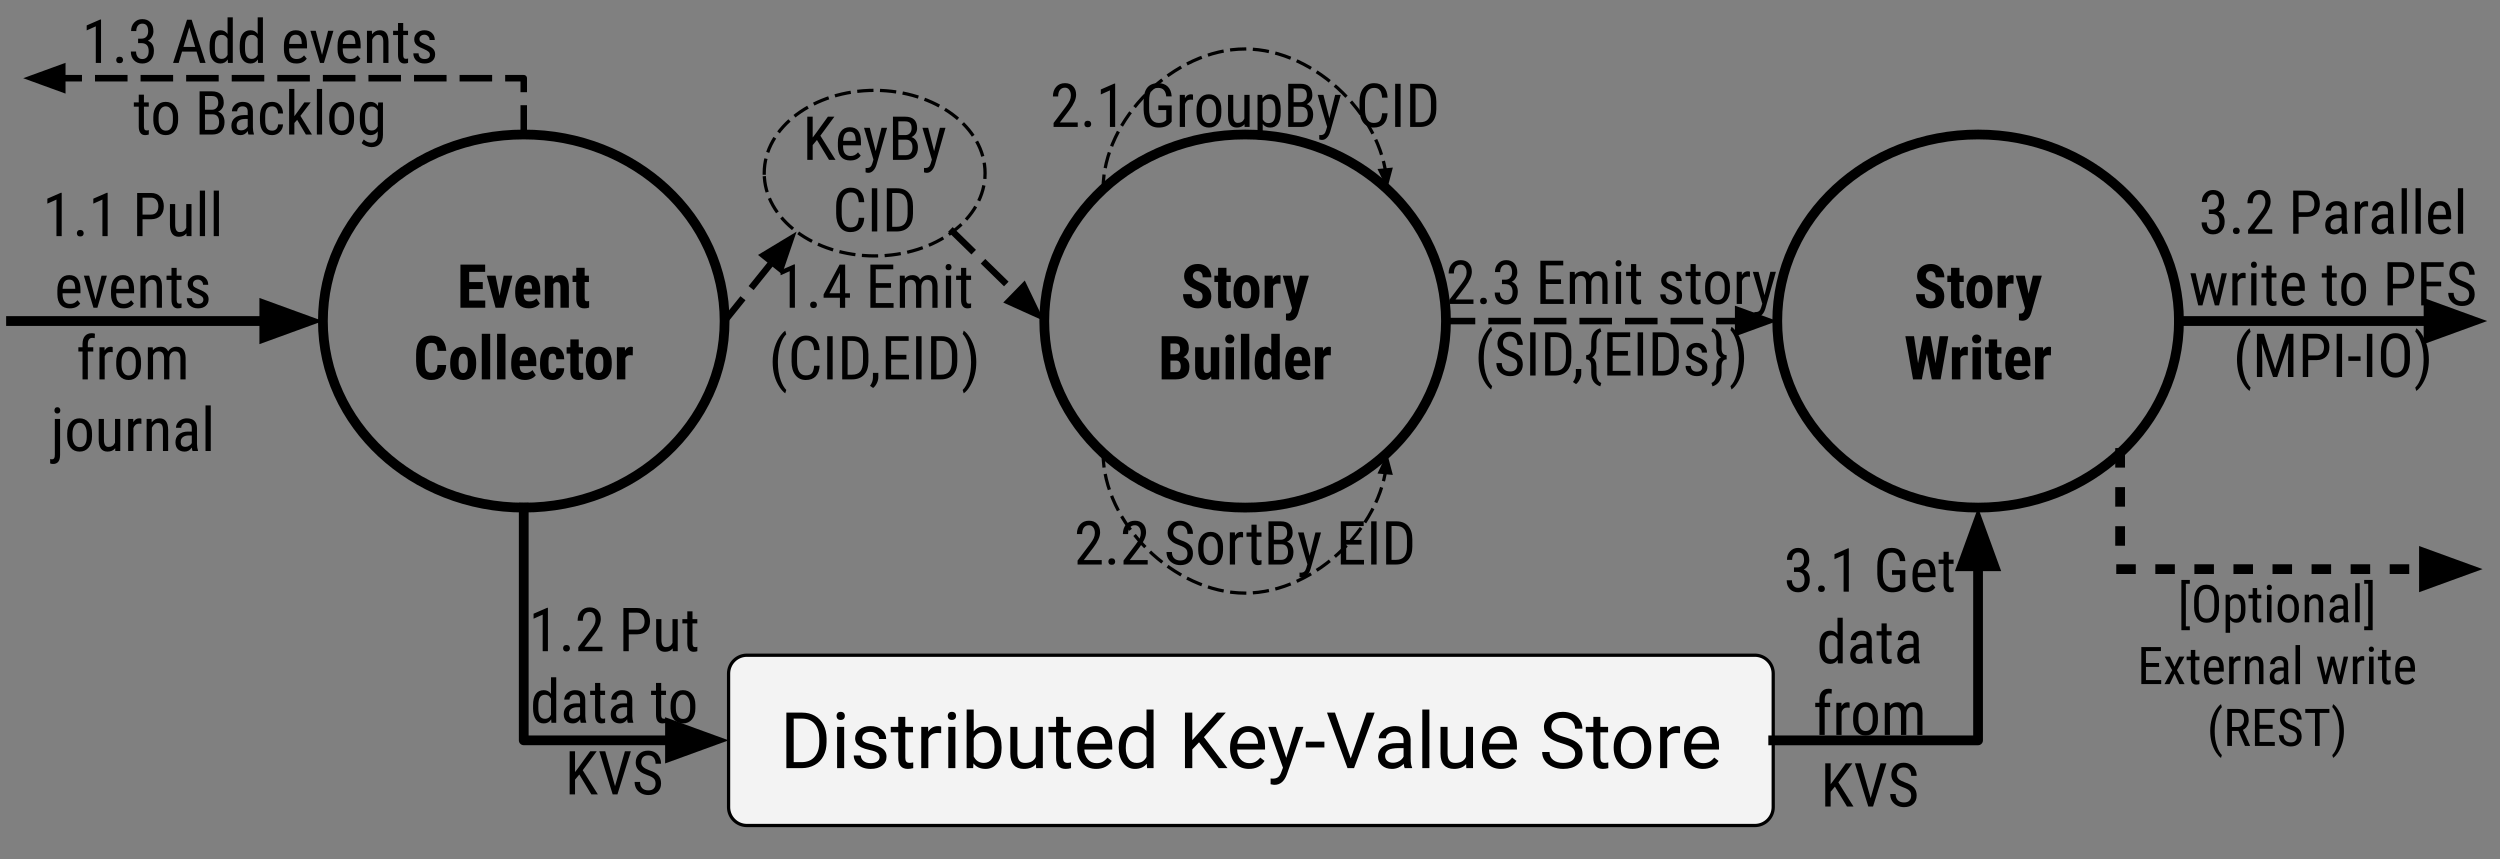 <svg version="1.1" viewBox="0.0 0.0 768.0 264.0" fill="none" stroke="none" stroke-linecap="square" stroke-miterlimit="10" xmlns:xlink="http://www.w3.org/1999/xlink" xmlns="http://www.w3.org/2000/svg"><rect x="0.0" y="0.0" width="768.0" height="264.0" fill="#808080" stroke="none"/><clipPath id="p.0"><path d="m0 0l768.0 0l0 264.0l-768.0 0l0 -264.0z" clip-rule="nonzero"/></clipPath><g clip-path="url(#p.0)"><path fill="#000000" fill-opacity="0.0" d="m0 0l768.0 0l0 264.0l-768.0 0z" fill-rule="evenodd"/><path fill="#000000" fill-opacity="0.0" d="m99.194 98.625l0 0c0 -31.65 27.624 -57.307 61.701 -57.307l0 0c34.076 0 61.701 25.657 61.701 57.307l0 0c0 31.65 -27.624 57.307 -61.701 57.307l0 0c-34.076 0 -61.701 -25.657 -61.701 -57.307z" fill-rule="evenodd"/><path stroke="#000000" stroke-width="3.0" stroke-linejoin="round" stroke-linecap="butt" d="m99.194 98.625l0 0c0 -31.65 27.624 -57.307 61.701 -57.307l0 0c34.076 0 61.701 25.657 61.701 57.307l0 0c0 31.65 -27.624 57.307 -61.701 57.307l0 0c-34.076 0 -61.701 -25.657 -61.701 -57.307z" fill-rule="evenodd"/><path fill="#000000" d="m148.306 88.811l-4.172 0l0 3.516l4.938 0l0 2.219l-7.625 0l0 -13.266l7.594 0l0 2.234l-4.906 0l0 3.141l4.172 0l0 2.156zm5.168 2.094l1.25 -6.219l2.688 0l-2.703 9.859l-2.469 0l-2.703 -9.859l2.688 0l1.25 6.219zm9.012 3.828q-1.984 0 -3.109 -1.188q-1.109 -1.188 -1.109 -3.391l0 -0.781q0 -2.328 1.016 -3.594q1.031 -1.266 2.938 -1.266q1.859 0 2.797 1.188q0.938 1.188 0.953 3.516l0 1.266l-5.125 0q0.047 1.094 0.469 1.609q0.438 0.5 1.328 0.5q1.297 0 2.156 -0.891l1.016 1.562q-0.469 0.656 -1.375 1.062q-0.906 0.406 -1.953 0.406zm-1.625 -6.047l2.578 0l0 -0.25q-0.016 -0.875 -0.297 -1.328q-0.266 -0.453 -0.938 -0.453q-0.672 0 -0.984 0.484q-0.297 0.469 -0.359 1.547zm8.927 -4.0l0.078 0.984q0.875 -1.156 2.281 -1.156q2.547 0 2.609 3.547l0 6.484l-2.578 0l0 -6.281q0 -0.844 -0.25 -1.219q-0.25 -0.375 -0.875 -0.375q-0.703 0 -1.094 0.719l0 7.156l-2.594 0l0 -9.859l2.422 0zm9.823 -2.422l0 2.422l1.312 0l0 1.938l-1.312 0l0 4.891q0 0.594 0.156 0.812q0.156 0.219 0.609 0.219q0.375 0 0.609 -0.062l-0.016 2.0q-0.656 0.25 -1.422 0.25q-2.484 0 -2.516 -2.859l0 -5.25l-1.141 0l0 -1.938l1.141 0l0 -2.422l2.578 0z" fill-rule="nonzero"/><path fill="#000000" d="m137.079 112.123q-0.109 2.266 -1.281 3.438q-1.172 1.172 -3.312 1.172q-2.25 0 -3.453 -1.484q-1.203 -1.484 -1.203 -4.219l0 -2.234q0 -2.734 1.234 -4.219q1.25 -1.484 3.453 -1.484q2.172 0 3.297 1.219q1.125 1.219 1.281 3.484l-2.688 0q-0.047 -1.406 -0.438 -1.938q-0.391 -0.531 -1.453 -0.531q-1.078 0 -1.531 0.75q-0.438 0.75 -0.469 2.469l0 2.5q0 1.984 0.438 2.719q0.453 0.734 1.531 0.734q1.047 0 1.453 -0.5q0.406 -0.516 0.453 -1.875l2.688 0zm1.218 -0.828q0 -2.234 1.047 -3.5q1.062 -1.281 2.938 -1.281q1.875 0 2.938 1.281q1.062 1.266 1.062 3.516l0 0.641q0 2.25 -1.062 3.516q-1.047 1.266 -2.922 1.266q-1.906 0 -2.953 -1.266q-1.047 -1.281 -1.047 -3.547l0 -0.625zm2.578 0.656q0 2.641 1.422 2.641q1.297 0 1.406 -2.203l0 -1.094q0 -1.344 -0.375 -1.984q-0.375 -0.656 -1.047 -0.656q-0.656 0 -1.031 0.656q-0.375 0.641 -0.375 1.984l0 0.656zm9.704 4.594l-2.578 0l0 -14.0l2.578 0l0 14.0zm4.701 0l-2.578 0l0 -14.0l2.578 0l0 14.0zm5.982 0.188q-1.984 0 -3.109 -1.188q-1.109 -1.188 -1.109 -3.391l0 -0.781q0 -2.328 1.016 -3.594q1.031 -1.266 2.938 -1.266q1.859 0 2.797 1.188q0.938 1.188 0.953 3.516l0 1.266l-5.125 0q0.047 1.094 0.469 1.609q0.438 0.5 1.328 0.5q1.297 0 2.156 -0.891l1.016 1.562q-0.469 0.656 -1.375 1.062q-0.906 0.406 -1.953 0.406zm-1.625 -6.047l2.578 0l0 -0.25q-0.016 -0.875 -0.297 -1.328q-0.266 -0.453 -0.938 -0.453q-0.672 0 -0.984 0.484q-0.297 0.469 -0.359 1.547zm10.13 3.906q1.125 0 1.141 -1.469l2.422 0q-0.016 1.625 -1.0 2.625q-0.969 0.984 -2.5 0.984q-1.906 0 -2.922 -1.188q-1.0 -1.188 -1.016 -3.484l0 -0.797q0 -2.312 0.984 -3.531q1.0 -1.219 2.922 -1.219q1.641 0 2.578 1.0q0.938 1.0 0.953 2.859l-2.422 0q-0.016 -0.828 -0.281 -1.266q-0.266 -0.453 -0.875 -0.453q-0.672 0 -0.969 0.484q-0.281 0.469 -0.297 1.844l0 1.0q0 1.203 0.109 1.688q0.125 0.469 0.391 0.703q0.281 0.219 0.781 0.219zm8.019 -10.328l0 2.422l1.312 0l0 1.938l-1.312 0l0 4.891q0 0.594 0.156 0.812q0.156 0.219 0.609 0.219q0.375 0 0.609 -0.062l-0.016 2.0q-0.656 0.25 -1.422 0.25q-2.484 0 -2.516 -2.859l0 -5.25l-1.141 0l0 -1.938l1.141 0l0 -2.422l2.578 0zm2.16 7.031q0 -2.234 1.047 -3.5q1.062 -1.281 2.938 -1.281q1.875 0 2.938 1.281q1.062 1.266 1.062 3.516l0 0.641q0 2.25 -1.062 3.516q-1.047 1.266 -2.922 1.266q-1.906 0 -2.953 -1.266q-1.047 -1.281 -1.047 -3.547l0 -0.625zm2.578 0.656q0 2.641 1.422 2.641q1.297 0 1.406 -2.203l0 -1.094q0 -1.344 -0.375 -1.984q-0.375 -0.656 -1.047 -0.656q-0.656 0 -1.031 0.656q-0.375 0.641 -0.375 1.984l0 0.656zm11.861 -2.781l-0.844 -0.062q-1.062 0 -1.438 0.922l0 6.516l-2.594 0l0 -9.859l2.438 0l0.078 1.062q0.609 -1.234 1.688 -1.234q0.438 0 0.703 0.109l-0.031 2.547z" fill-rule="nonzero"/><path fill="#000000" fill-opacity="0.0" d="m320.801 98.625l0 0c0 -31.65 27.624 -57.307 61.701 -57.307l0 0c34.076 0 61.701 25.657 61.701 57.307l0 0c0 31.65 -27.624 57.307 -61.701 57.307l0 0c-34.076 0 -61.701 -25.657 -61.701 -57.307z" fill-rule="evenodd"/><path stroke="#000000" stroke-width="3.0" stroke-linejoin="round" stroke-linecap="butt" d="m320.801 98.625l0 0c0 -31.65 27.624 -57.307 61.701 -57.307l0 0c34.076 0 61.701 25.657 61.701 57.307l0 0c0 31.65 -27.624 57.307 -61.701 57.307l0 0c-34.076 0 -61.701 -25.657 -61.701 -57.307z" fill-rule="evenodd"/><path fill="#000000" d="m369.429 91.061q0 -0.812 -0.422 -1.219q-0.406 -0.422 -1.5 -0.859q-2.0 -0.766 -2.875 -1.781q-0.875 -1.016 -0.875 -2.391q0 -1.688 1.188 -2.703q1.188 -1.016 3.016 -1.016q1.234 0 2.188 0.516q0.953 0.516 1.469 1.453q0.516 0.938 0.516 2.141l-2.672 0q0 -0.938 -0.406 -1.422q-0.391 -0.484 -1.125 -0.484q-0.703 0 -1.094 0.422q-0.391 0.406 -0.391 1.109q0 0.547 0.438 0.984q0.438 0.438 1.547 0.922q1.938 0.703 2.812 1.719q0.875 1.016 0.875 2.594q0 1.734 -1.109 2.719q-1.094 0.969 -2.984 0.969q-1.281 0 -2.344 -0.531q-1.047 -0.531 -1.656 -1.516q-0.594 -0.984 -0.594 -2.328l2.688 0q0 1.156 0.438 1.672q0.453 0.516 1.469 0.516q1.406 0 1.406 -1.484zm7.341 -8.797l0 2.422l1.312 0l0 1.938l-1.312 0l0 4.891q0 0.594 0.156 0.812q0.156 0.219 0.609 0.219q0.375 0 0.609 -0.062l-0.016 2.0q-0.656 0.25 -1.422 0.25q-2.484 0 -2.516 -2.859l0 -5.25l-1.141 0l0 -1.938l1.141 0l0 -2.422l2.578 0zm2.16 7.031q0 -2.234 1.047 -3.5q1.062 -1.281 2.938 -1.281q1.875 0 2.938 1.281q1.062 1.266 1.062 3.516l0 0.641q0 2.25 -1.062 3.516q-1.047 1.266 -2.922 1.266q-1.906 0 -2.953 -1.266q-1.047 -1.281 -1.047 -3.547l0 -0.625zm2.578 0.656q0 2.641 1.422 2.641q1.297 0 1.406 -2.203l0 -1.094q0 -1.344 -0.375 -1.984q-0.375 -0.656 -1.047 -0.656q-0.656 0 -1.031 0.656q-0.375 0.641 -0.375 1.984l0 0.656zm11.861 -2.781l-0.844 -0.062q-1.062 0 -1.438 0.922l0 6.516l-2.594 0l0 -9.859l2.438 0l0.078 1.062q0.609 -1.234 1.688 -1.234q0.438 0 0.703 0.109l-0.031 2.547zm4.646 3.078l1.312 -5.562l2.75 0l-3.234 11.328q-0.734 2.516 -2.75 2.516q-0.453 0 -1.047 -0.172l0 -2.016l0.297 0q0.594 0 0.891 -0.234q0.312 -0.219 0.469 -0.797l0.203 -0.672l-2.844 -9.953l2.781 0l1.172 5.562z" fill-rule="nonzero"/><path fill="#000000" d="m356.86 116.545l0 -13.266l4.109 0q2.062 0 3.141 0.922q1.094 0.922 1.094 2.719q0 1.0 -0.453 1.734q-0.438 0.734 -1.219 1.062q0.891 0.266 1.375 1.031q0.484 0.766 0.484 1.891q0 1.938 -1.062 2.922q-1.062 0.984 -3.078 0.984l-4.391 0zm2.688 -5.766l0 3.547l1.703 0q0.719 0 1.094 -0.438q0.375 -0.453 0.375 -1.281q0 -1.781 -1.297 -1.828l-1.875 0zm0 -1.953l1.391 0q1.578 0 1.578 -1.625q0 -0.906 -0.375 -1.297q-0.359 -0.391 -1.172 -0.391l-1.422 0l0 3.312zm12.498 6.812q-0.797 1.094 -2.141 1.094q-1.359 0 -2.062 -0.938q-0.703 -0.938 -0.703 -2.719l0 -6.391l2.578 0l0 6.453q0.016 1.438 0.953 1.438q0.891 0 1.281 -0.766l0 -7.125l2.594 0l0 9.859l-2.422 0l-0.078 -0.906zm7.042 0.906l-2.578 0l0 -9.859l2.578 0l0 9.859zm-2.703 -12.406q0 -0.609 0.375 -0.984q0.391 -0.391 1.031 -0.391q0.641 0 1.016 0.391q0.391 0.375 0.391 0.984q0 0.594 -0.391 0.984q-0.375 0.391 -1.031 0.391q-0.641 0 -1.016 -0.391q-0.375 -0.391 -0.375 -0.984zm7.404 12.406l-2.578 0l0 -14.0l2.578 0l0 14.0zm1.654 -5.234q0 -2.422 0.812 -3.609q0.828 -1.188 2.391 -1.188q1.141 0 1.891 0.969l0 -4.938l2.609 0l0 14.0l-2.344 0l-0.125 -1.0q-0.797 1.188 -2.031 1.188q-1.562 0 -2.375 -1.188q-0.812 -1.188 -0.828 -3.484l0 -0.75zm2.578 0.656q0 1.453 0.312 2.031q0.312 0.578 1.047 0.578q0.766 0 1.156 -0.688l0 -4.5q-0.375 -0.719 -1.141 -0.719q-0.719 0 -1.047 0.578q-0.328 0.562 -0.328 2.031l0 0.688zm10.996 4.766q-1.984 0 -3.109 -1.188q-1.109 -1.188 -1.109 -3.391l0 -0.781q0 -2.328 1.016 -3.594q1.031 -1.266 2.938 -1.266q1.859 0 2.797 1.188q0.938 1.188 0.953 3.516l0 1.266l-5.125 0q0.047 1.094 0.469 1.609q0.438 0.5 1.328 0.5q1.297 0 2.156 -0.891l1.016 1.562q-0.469 0.656 -1.375 1.062q-0.906 0.406 -1.953 0.406zm-1.625 -6.047l2.578 0l0 -0.25q-0.016 -0.875 -0.297 -1.328q-0.266 -0.453 -0.938 -0.453q-0.672 0 -0.984 0.484q-0.297 0.469 -0.359 1.547zm11.427 -1.516l-0.844 -0.062q-1.062 0 -1.438 0.922l0 6.516l-2.594 0l0 -9.859l2.438 0l0.078 1.062q0.609 -1.234 1.688 -1.234q0.438 0 0.703 0.109l-0.031 2.547z" fill-rule="nonzero"/><path fill="#000000" fill-opacity="0.0" d="m545.973 98.625l0 0c0 -31.65 27.624 -57.307 61.701 -57.307l0 0c34.076 0 61.701 25.657 61.701 57.307l0 0c0 31.65 -27.624 57.307 -61.701 57.307l0 0c-34.076 0 -61.701 -25.657 -61.701 -57.307z" fill-rule="evenodd"/><path stroke="#000000" stroke-width="3.0" stroke-linejoin="round" stroke-linecap="butt" d="m545.973 98.625l0 0c0 -31.65 27.624 -57.307 61.701 -57.307l0 0c34.076 0 61.701 25.657 61.701 57.307l0 0c0 31.65 -27.624 57.307 -61.701 57.307l0 0c-34.076 0 -61.701 -25.657 -61.701 -57.307z" fill-rule="evenodd"/><path fill="#000000" d="m594.601 91.061q0 -0.812 -0.422 -1.219q-0.406 -0.422 -1.5 -0.859q-2.0 -0.766 -2.875 -1.781q-0.875 -1.016 -0.875 -2.391q0 -1.688 1.188 -2.703q1.188 -1.016 3.016 -1.016q1.234 0 2.188 0.516q0.953 0.516 1.469 1.453q0.516 0.938 0.516 2.141l-2.672 0q0 -0.938 -0.406 -1.422q-0.391 -0.484 -1.125 -0.484q-0.703 0 -1.094 0.422q-0.391 0.406 -0.391 1.109q0 0.547 0.438 0.984q0.438 0.438 1.547 0.922q1.938 0.703 2.812 1.719q0.875 1.016 0.875 2.594q0 1.734 -1.109 2.719q-1.094 0.969 -2.984 0.969q-1.281 0 -2.344 -0.531q-1.047 -0.531 -1.656 -1.516q-0.594 -0.984 -0.594 -2.328l2.688 0q0 1.156 0.438 1.672q0.453 0.516 1.469 0.516q1.406 0 1.406 -1.484zm7.341 -8.797l0 2.422l1.312 0l0 1.938l-1.312 0l0 4.891q0 0.594 0.156 0.812q0.156 0.219 0.609 0.219q0.375 0 0.609 -0.062l-0.016 2.0q-0.656 0.25 -1.422 0.25q-2.484 0 -2.516 -2.859l0 -5.25l-1.141 0l0 -1.938l1.141 0l0 -2.422l2.578 0zm2.16 7.031q0 -2.234 1.047 -3.5q1.062 -1.281 2.938 -1.281q1.875 0 2.938 1.281q1.062 1.266 1.062 3.516l0 0.641q0 2.25 -1.062 3.516q-1.047 1.266 -2.922 1.266q-1.906 0 -2.953 -1.266q-1.047 -1.281 -1.047 -3.547l0 -0.625zm2.578 0.656q0 2.641 1.422 2.641q1.297 0 1.406 -2.203l0 -1.094q0 -1.344 -0.375 -1.984q-0.375 -0.656 -1.047 -0.656q-0.656 0 -1.031 0.656q-0.375 0.641 -0.375 1.984l0 0.656zm11.861 -2.781l-0.844 -0.062q-1.062 0 -1.438 0.922l0 6.516l-2.594 0l0 -9.859l2.438 0l0.078 1.062q0.609 -1.234 1.688 -1.234q0.438 0 0.703 0.109l-0.031 2.547zm4.646 3.078l1.312 -5.562l2.75 0l-3.234 11.328q-0.734 2.516 -2.75 2.516q-0.453 0 -1.047 -0.172l0 -2.016l0.297 0q0.594 0 0.891 -0.234q0.312 -0.219 0.469 -0.797l0.203 -0.672l-2.844 -9.953l2.781 0l1.172 5.562z" fill-rule="nonzero"/><path fill="#000000" d="m594.606 111.623l1.25 -8.344l2.656 0l-2.359 13.266l-2.688 0l-1.547 -7.812l-1.531 7.812l-2.703 0l-2.359 -13.266l2.656 0l1.25 8.328l1.562 -8.328l2.25 0l1.562 8.344zm9.892 -2.453l-0.844 -0.062q-1.062 0 -1.438 0.922l0 6.516l-2.594 0l0 -9.859l2.438 0l0.078 1.062q0.609 -1.234 1.688 -1.234q0.438 0 0.703 0.109l-0.031 2.547zm4.029 7.375l-2.578 0l0 -9.859l2.578 0l0 9.859zm-2.703 -12.406q0 -0.609 0.375 -0.984q0.391 -0.391 1.031 -0.391q0.641 0 1.016 0.391q0.391 0.375 0.391 0.984q0 0.594 -0.391 0.984q-0.375 0.391 -1.031 0.391q-0.641 0 -1.016 -0.391q-0.375 -0.391 -0.375 -0.984zm7.701 0.125l0 2.422l1.312 0l0 1.938l-1.312 0l0 4.891q0 0.594 0.156 0.812q0.156 0.219 0.609 0.219q0.375 0 0.609 -0.062l-0.016 2.0q-0.656 0.25 -1.422 0.25q-2.484 0 -2.516 -2.859l0 -5.25l-1.141 0l0 -1.938l1.141 0l0 -2.422l2.578 0zm6.714 12.469q-1.984 0 -3.109 -1.188q-1.109 -1.188 -1.109 -3.391l0 -0.781q0 -2.328 1.016 -3.594q1.031 -1.266 2.938 -1.266q1.859 0 2.797 1.188q0.938 1.188 0.953 3.516l0 1.266l-5.125 0q0.047 1.094 0.469 1.609q0.438 0.5 1.328 0.5q1.297 0 2.156 -0.891l1.016 1.562q-0.469 0.656 -1.375 1.062q-0.906 0.406 -1.953 0.406zm-1.625 -6.047l2.578 0l0 -0.25q-0.016 -0.875 -0.297 -1.328q-0.266 -0.453 -0.938 -0.453q-0.672 0 -0.984 0.484q-0.297 0.469 -0.359 1.547zm11.427 -1.516l-0.844 -0.062q-1.062 0 -1.438 0.922l0 6.516l-2.594 0l0 -9.859l2.438 0l0.078 1.062q0.609 -1.234 1.688 -1.234q0.438 0 0.703 0.109l-0.031 2.547z" fill-rule="nonzero"/><path fill="#000000" fill-opacity="0.0" d="m3.383 98.625l95.811 0" fill-rule="evenodd"/><path stroke="#000000" stroke-width="3.0" stroke-linejoin="round" stroke-linecap="butt" d="m3.383 98.625l77.811 0" fill-rule="evenodd"/><path fill="#000000" stroke="#000000" stroke-width="3.0" stroke-linecap="butt" d="m81.194 103.58l13.614 -4.955l-13.614 -4.955z" fill-rule="evenodd"/><path fill="#f3f3f3" d="m223.818 206.917l0 0c0 -3.113 2.523 -5.636 5.636 -5.636l309.642 0c1.495 0 2.928 0.594 3.985 1.651c1.057 1.057 1.651 2.49 1.651 3.985l0 41.043c0 3.113 -2.523 5.636 -5.636 5.636l-309.642 0l0 0c-3.113 0 -5.636 -2.523 -5.636 -5.636z" fill-rule="evenodd"/><path stroke="#000000" stroke-width="1.0" stroke-linejoin="round" stroke-linecap="butt" d="m223.818 206.917l0 0c0 -3.113 2.523 -5.636 5.636 -5.636l309.642 0c1.495 0 2.928 0.594 3.985 1.651c1.057 1.057 1.651 2.49 1.651 3.985l0 41.043c0 3.113 -2.523 5.636 -5.636 5.636l-309.642 0l0 0c-3.113 0 -5.636 -2.523 -5.636 -5.636z" fill-rule="evenodd"/><path fill="#000000" d="m241.574 235.978l0 -17.062l4.812 0q2.234 0 3.938 0.984q1.719 0.984 2.641 2.797q0.938 1.812 0.953 4.172l0 1.094q0 2.406 -0.938 4.234q-0.938 1.812 -2.672 2.781q-1.719 0.969 -4.016 1.0l-4.719 0zm2.25 -15.219l0 13.375l2.359 0q2.609 0 4.047 -1.609q1.453 -1.625 1.453 -4.609l0 -1.0q0 -2.906 -1.375 -4.516q-1.359 -1.609 -3.859 -1.641l-2.625 0zm15.504 15.219l-2.172 0l0 -12.688l2.172 0l0 12.688zm-2.344 -16.047q0 -0.531 0.312 -0.891q0.328 -0.359 0.953 -0.359q0.641 0 0.969 0.359q0.328 0.359 0.328 0.891q0 0.531 -0.328 0.891q-0.328 0.344 -0.969 0.344q-0.625 0 -0.953 -0.344q-0.312 -0.359 -0.312 -0.891zm13.199 12.688q0 -0.891 -0.672 -1.375q-0.656 -0.484 -2.312 -0.828q-1.641 -0.359 -2.609 -0.844q-0.969 -0.5 -1.438 -1.172q-0.453 -0.688 -0.453 -1.625q0 -1.562 1.312 -2.641q1.328 -1.078 3.375 -1.078q2.156 0 3.5 1.125q1.344 1.109 1.344 2.844l-2.188 0q0 -0.891 -0.75 -1.531q-0.75 -0.656 -1.906 -0.656q-1.188 0 -1.859 0.516q-0.656 0.516 -0.656 1.359q0 0.781 0.609 1.188q0.625 0.391 2.25 0.75q1.625 0.359 2.625 0.875q1.016 0.5 1.5 1.219q0.484 0.703 0.484 1.719q0 1.703 -1.359 2.734q-1.359 1.016 -3.516 1.016q-1.531 0 -2.703 -0.531q-1.172 -0.547 -1.844 -1.516q-0.656 -0.969 -0.656 -2.094l2.172 0q0.062 1.094 0.875 1.734q0.812 0.641 2.156 0.641q1.219 0 1.969 -0.5q0.75 -0.5 0.75 -1.328zm7.922 -12.391l0 3.062l2.375 0l0 1.688l-2.375 0l0 7.859q0 0.766 0.312 1.141q0.328 0.375 1.094 0.375q0.375 0 1.031 -0.141l0 1.766q-0.859 0.234 -1.672 0.234q-1.453 0 -2.188 -0.875q-0.734 -0.891 -0.734 -2.5l0 -7.859l-2.312 0l0 -1.688l2.312 0l0 -3.062l2.156 0zm11.027 5.016q-0.484 -0.078 -1.062 -0.078q-2.125 0 -2.891 1.812l0 9.0l-2.172 0l0 -12.688l2.109 0l0.031 1.469q1.078 -1.703 3.031 -1.703q0.625 0 0.953 0.172l0 2.016zm4.355 10.734l-2.172 0l0 -12.688l2.172 0l0 12.688zm-2.344 -16.047q0 -0.531 0.312 -0.891q0.328 -0.359 0.953 -0.359q0.641 0 0.969 0.359q0.328 0.359 0.328 0.891q0 0.531 -0.328 0.891q-0.328 0.344 -0.969 0.344q-0.625 0 -0.953 -0.344q-0.312 -0.359 -0.312 -0.891zm16.543 9.844q0 2.906 -1.344 4.672q-1.328 1.766 -3.578 1.766q-2.406 0 -3.719 -1.703l-0.094 1.469l-2.0 0l0 -18.0l2.172 0l0 6.719q1.312 -1.641 3.609 -1.641q2.312 0 3.625 1.75q1.328 1.75 1.328 4.781l0 0.188zm-2.172 -0.25q0 -2.203 -0.859 -3.406q-0.844 -1.219 -2.453 -1.219q-2.141 0 -3.078 2.0l0 5.484q1.0 1.984 3.109 1.984q1.547 0 2.406 -1.203q0.875 -1.203 0.875 -3.641zm12.73 5.203q-1.266 1.484 -3.719 1.484q-2.016 0 -3.078 -1.172q-1.062 -1.188 -1.078 -3.5l0 -8.25l2.172 0l0 8.203q0 2.875 2.344 2.875q2.484 0 3.297 -1.844l0 -9.234l2.172 0l0 12.688l-2.062 0l-0.047 -1.25zm8.34 -14.5l0 3.062l2.375 0l0 1.688l-2.375 0l0 7.859q0 0.766 0.312 1.141q0.328 0.375 1.094 0.375q0.375 0 1.031 -0.141l0 1.766q-0.859 0.234 -1.672 0.234q-1.453 0 -2.188 -0.875q-0.734 -0.891 -0.734 -2.5l0 -7.859l-2.312 0l0 -1.688l2.312 0l0 -3.062l2.156 0zm10.168 15.984q-2.578 0 -4.203 -1.688q-1.609 -1.703 -1.609 -4.531l0 -0.406q0 -1.891 0.719 -3.359q0.719 -1.484 2.016 -2.328q1.297 -0.844 2.812 -0.844q2.469 0 3.828 1.641q1.375 1.625 1.375 4.656l0 0.906l-8.578 0q0.047 1.875 1.094 3.031q1.047 1.156 2.656 1.156q1.156 0 1.953 -0.469q0.797 -0.469 1.391 -1.25l1.328 1.031q-1.594 2.453 -4.781 2.453zm-0.266 -11.375q-1.312 0 -2.203 0.969q-0.891 0.953 -1.109 2.672l6.359 0l0 -0.172q-0.094 -1.641 -0.891 -2.547q-0.797 -0.922 -2.156 -0.922zm7.184 4.688q0 -2.906 1.375 -4.688q1.391 -1.781 3.641 -1.781q2.219 0 3.516 1.531l0 -6.609l2.172 0l0 18.0l-1.984 0l-0.109 -1.359q-1.297 1.594 -3.625 1.594q-2.203 0 -3.594 -1.797q-1.391 -1.812 -1.391 -4.719l0 -0.172zm2.172 0.25q0 2.156 0.891 3.375q0.891 1.219 2.469 1.219q2.062 0 3.0 -1.844l0 -5.828q-0.969 -1.797 -2.984 -1.797q-1.594 0 -2.484 1.234q-0.891 1.234 -0.891 3.641zm22.508 -1.734l-2.078 2.172l0 5.766l-2.25 0l0 -17.062l2.25 0l0 8.438l7.578 -8.438l2.719 0l-6.719 7.531l7.25 9.531l-2.703 0l-6.047 -7.938zm15.336 8.172q-2.578 0 -4.203 -1.688q-1.609 -1.703 -1.609 -4.531l0 -0.406q0 -1.891 0.719 -3.359q0.719 -1.484 2.016 -2.328q1.297 -0.844 2.812 -0.844q2.469 0 3.828 1.641q1.375 1.625 1.375 4.656l0 0.906l-8.578 0q0.047 1.875 1.094 3.031q1.047 1.156 2.656 1.156q1.156 0 1.953 -0.469q0.797 -0.469 1.391 -1.25l1.328 1.031q-1.594 2.453 -4.781 2.453zm-0.266 -11.375q-1.312 0 -2.203 0.969q-0.891 0.953 -1.109 2.672l6.359 0l0 -0.172q-0.094 -1.641 -0.891 -2.547q-0.797 -0.922 -2.156 -0.922zm11.719 7.969l2.953 -9.516l2.312 0l-5.094 14.641q-1.188 3.172 -3.766 3.172l-0.406 -0.031l-0.812 -0.156l0 -1.766l0.594 0.047q1.094 0 1.703 -0.453q0.625 -0.438 1.016 -1.609l0.484 -1.297l-4.516 -12.547l2.359 0l3.172 9.516zm11.715 -3.188l-5.719 0l0 -1.781l5.719 0l0 1.781zm8.09 3.375l4.875 -14.078l2.469 0l-6.328 17.062l-2.0 0l-6.312 -17.062l2.453 0l4.844 14.078zm16.574 2.984q-0.188 -0.375 -0.297 -1.344q-1.516 1.578 -3.609 1.578q-1.875 0 -3.078 -1.062q-1.203 -1.062 -1.203 -2.688q0 -1.984 1.5 -3.078q1.516 -1.094 4.234 -1.094l2.109 0l0 -1.0q0 -1.141 -0.688 -1.812q-0.672 -0.672 -1.984 -0.672q-1.172 0 -1.953 0.594q-0.781 0.578 -0.781 1.406l-2.188 0q0 -0.938 0.672 -1.828q0.688 -0.891 1.828 -1.406q1.156 -0.516 2.547 -0.516q2.188 0 3.422 1.109q1.25 1.094 1.297 3.016l0 5.828q0 1.75 0.453 2.781l0 0.188l-2.281 0zm-3.594 -1.656q1.016 0 1.922 -0.516q0.922 -0.531 1.328 -1.375l0 -2.609l-1.688 0q-3.984 0 -3.984 2.328q0 1.031 0.672 1.609q0.688 0.562 1.75 0.562zm11.18 1.656l-2.172 0l0 -18.0l2.172 0l0 18.0zm11.293 -1.25q-1.266 1.484 -3.719 1.484q-2.016 0 -3.078 -1.172q-1.062 -1.188 -1.078 -3.5l0 -8.25l2.172 0l0 8.203q0 2.875 2.344 2.875q2.484 0 3.297 -1.844l0 -9.234l2.172 0l0 12.688l-2.062 0l-0.047 -1.25zm10.668 1.484q-2.578 0 -4.203 -1.688q-1.609 -1.703 -1.609 -4.531l0 -0.406q0 -1.891 0.719 -3.359q0.719 -1.484 2.016 -2.328q1.297 -0.844 2.812 -0.844q2.469 0 3.828 1.641q1.375 1.625 1.375 4.656l0 0.906l-8.578 0q0.047 1.875 1.094 3.031q1.047 1.156 2.656 1.156q1.156 0 1.953 -0.469q0.797 -0.469 1.391 -1.25l1.328 1.031q-1.594 2.453 -4.781 2.453zm-0.266 -11.375q-1.312 0 -2.203 0.969q-0.891 0.953 -1.109 2.672l6.359 0l0 -0.172q-0.094 -1.641 -0.891 -2.547q-0.797 -0.922 -2.156 -0.922zm19.031 3.531q-2.906 -0.828 -4.219 -2.031q-1.312 -1.219 -1.312 -3.0q0 -2.016 1.609 -3.328q1.609 -1.328 4.188 -1.328q1.75 0 3.125 0.688q1.391 0.672 2.141 1.875q0.75 1.188 0.75 2.609l-2.25 0q0 -1.547 -0.984 -2.438q-0.984 -0.891 -2.781 -0.891q-1.672 0 -2.609 0.734q-0.922 0.734 -0.922 2.031q0 1.047 0.875 1.766q0.891 0.719 3.016 1.328q2.141 0.594 3.328 1.312q1.203 0.719 1.781 1.688q0.594 0.953 0.594 2.25q0 2.078 -1.625 3.328q-1.609 1.25 -4.328 1.25q-1.75 0 -3.281 -0.672q-1.516 -0.672 -2.344 -1.844q-0.828 -1.172 -0.828 -2.672l2.266 0q0 1.547 1.141 2.453q1.141 0.891 3.047 0.891q1.781 0 2.734 -0.719q0.953 -0.734 0.953 -1.984q0 -1.25 -0.891 -1.938q-0.875 -0.688 -3.172 -1.359zm11.801 -8.141l0 3.062l2.375 0l0 1.688l-2.375 0l0 7.859q0 0.766 0.312 1.141q0.328 0.375 1.094 0.375q0.375 0 1.031 -0.141l0 1.766q-0.859 0.234 -1.672 0.234q-1.453 0 -2.188 -0.875q-0.734 -0.891 -0.734 -2.5l0 -7.859l-2.312 0l0 -1.688l2.312 0l0 -3.062l2.156 0zm4.09 9.297q0 -1.875 0.734 -3.359q0.734 -1.484 2.031 -2.297q1.312 -0.812 3.0 -0.812q2.578 0 4.172 1.797q1.609 1.797 1.609 4.766l0 0.156q0 1.859 -0.719 3.328q-0.703 1.469 -2.016 2.297q-1.312 0.812 -3.031 0.812q-2.578 0 -4.188 -1.797q-1.594 -1.797 -1.594 -4.75l0 -0.141zm2.188 0.25q0 2.109 0.969 3.391q0.984 1.281 2.625 1.281q1.656 0 2.625 -1.297q0.969 -1.297 0.969 -3.625q0 -2.094 -0.984 -3.391q-0.984 -1.297 -2.625 -1.297q-1.609 0 -2.594 1.281q-0.984 1.281 -0.984 3.656zm18.203 -4.531q-0.484 -0.078 -1.062 -0.078q-2.125 0 -2.891 1.812l0 9.0l-2.172 0l0 -12.688l2.109 0l0.031 1.469q1.078 -1.703 3.031 -1.703q0.625 0 0.953 0.172l0 2.016zm7.039 10.969q-2.578 0 -4.203 -1.688q-1.609 -1.703 -1.609 -4.531l0 -0.406q0 -1.891 0.719 -3.359q0.719 -1.484 2.016 -2.328q1.297 -0.844 2.812 -0.844q2.469 0 3.828 1.641q1.375 1.625 1.375 4.656l0 0.906l-8.578 0q0.047 1.875 1.094 3.031q1.047 1.156 2.656 1.156q1.156 0 1.953 -0.469q0.797 -0.469 1.391 -1.25l1.328 1.031q-1.594 2.453 -4.781 2.453zm-0.266 -11.375q-1.312 0 -2.203 0.969q-0.891 0.953 -1.109 2.672l6.359 0l0 -0.172q-0.094 -1.641 -0.891 -2.547q-0.797 -0.922 -2.156 -0.922z" fill-rule="nonzero"/><path fill="#000000" fill-opacity="0.0" d="m222.595 98.625l22.11 -27.465" fill-rule="evenodd"/><path stroke="#000000" stroke-width="2.0" stroke-linejoin="round" stroke-linecap="butt" stroke-dasharray="8.0,6.0" d="m222.595 98.625l14.585 -18.117" fill-rule="evenodd"/><path fill="#000000" stroke="#000000" stroke-width="2.0" stroke-linecap="butt" d="m239.754 82.58l3.118 -9.141l-8.265 4.998z" fill-rule="evenodd"/><path fill="#000000" fill-opacity="0.0" d="m444.202 98.625l101.764 0" fill-rule="evenodd"/><path stroke="#000000" stroke-width="2.0" stroke-linejoin="round" stroke-linecap="butt" stroke-dasharray="8.0,6.0" d="m444.202 98.625l89.764 0" fill-rule="evenodd"/><path fill="#000000" stroke="#000000" stroke-width="2.0" stroke-linecap="butt" d="m533.966 101.929l9.076 -3.303l-9.076 -3.303z" fill-rule="evenodd"/><path fill="#000000" fill-opacity="0.0" d="m669.375 98.625l94.677 0" fill-rule="evenodd"/><path stroke="#000000" stroke-width="3.0" stroke-linejoin="round" stroke-linecap="butt" d="m669.375 98.625l76.677 0" fill-rule="evenodd"/><path fill="#000000" stroke="#000000" stroke-width="3.0" stroke-linecap="butt" d="m746.052 103.58l13.614 -4.955l-13.614 -4.955z" fill-rule="evenodd"/><path fill="#000000" fill-opacity="0.0" d="m234.771 53.19l0 0c0 -14.046 15.187 -25.433 33.921 -25.433l0 0c18.734 0 33.921 11.387 33.921 25.433l0 0c0 14.046 -15.187 25.433 -33.921 25.433l0 0c-18.734 0 -33.921 -11.387 -33.921 -25.433z" fill-rule="evenodd"/><path stroke="#000000" stroke-width="1.0" stroke-linejoin="round" stroke-linecap="butt" stroke-dasharray="4.0,3.0" d="m234.771 53.19l0 0c0 -14.046 15.187 -25.433 33.921 -25.433l0 0c18.734 0 33.921 11.387 33.921 25.433l0 0c0 14.046 -15.187 25.433 -33.921 25.433l0 0c-18.734 0 -33.921 -11.387 -33.921 -25.433z" fill-rule="evenodd"/><path fill="#000000" d="m250.967 43.001l-1.312 1.578l0 4.531l-1.656 0l0 -13.266l1.656 0l0 6.406l1.094 -1.453l3.578 -4.953l2.0 0l-4.312 5.844l4.656 7.422l-2.0 0l-3.703 -6.109zm10.257 6.297q-1.844 0 -2.828 -1.094q-0.984 -1.109 -1.0 -3.234l0 -1.188q0 -2.203 0.953 -3.453q0.969 -1.25 2.688 -1.25q1.734 0 2.578 1.109q0.859 1.094 0.875 3.422l0 1.047l-5.5 0l0 0.234q0 1.594 0.594 2.312q0.609 0.719 1.719 0.719q0.719 0 1.25 -0.266q0.547 -0.281 1.031 -0.859l0.828 1.016q-1.047 1.484 -3.188 1.484zm-0.188 -8.844q-1.0 0 -1.484 0.688q-0.484 0.688 -0.547 2.141l3.875 0l0 -0.219q-0.062 -1.406 -0.5 -2.0q-0.438 -0.609 -1.344 -0.609zm7.977 5.984l1.781 -7.188l1.719 0l-3.219 11.25q-0.375 1.266 -1.047 1.922q-0.656 0.672 -1.5 0.672q-0.328 0 -0.844 -0.156l0 -1.359l0.359 0.031q0.703 0 1.094 -0.328q0.406 -0.328 0.641 -1.156l0.328 -1.094l-2.906 -9.781l1.766 0l1.828 7.188zm5.302 2.672l0 -13.266l3.766 0q1.812 0 2.734 0.891q0.922 0.875 0.922 2.641q0 0.938 -0.469 1.656q-0.469 0.703 -1.266 1.094q0.922 0.266 1.453 1.125q0.531 0.844 0.531 2.031q0 1.781 -0.984 2.812q-0.969 1.016 -2.781 1.016l-3.906 0zm1.656 -6.203l0 4.766l2.281 0q0.953 0 1.5 -0.609q0.562 -0.625 0.562 -1.766q0 -2.391 -2.031 -2.391l-2.312 0zm0 -1.406l2.141 0q0.875 0 1.406 -0.578q0.531 -0.578 0.531 -1.547q0 -1.094 -0.484 -1.594q-0.484 -0.5 -1.484 -0.5l-2.109 0l0 4.219zm10.988 4.938l1.781 -7.188l1.719 0l-3.219 11.25q-0.375 1.266 -1.047 1.922q-0.656 0.672 -1.5 0.672q-0.328 0 -0.844 -0.156l0 -1.359l0.359 0.031q0.703 0 1.094 -0.328q0.406 -0.328 0.641 -1.156l0.328 -1.094l-2.906 -9.781l1.766 0l1.828 7.188z" fill-rule="nonzero"/><path fill="#000000" d="m265.498 66.907q-0.109 2.125 -1.203 3.266q-1.094 1.125 -3.078 1.125q-1.984 0 -3.172 -1.516q-1.172 -1.516 -1.172 -4.125l0 -2.406q0 -2.578 1.203 -4.078q1.219 -1.516 3.297 -1.516q1.922 0 2.969 1.156q1.062 1.156 1.156 3.297l-1.688 0q-0.109 -1.625 -0.688 -2.312q-0.562 -0.688 -1.75 -0.688q-1.359 0 -2.094 1.062q-0.719 1.047 -0.719 3.109l0 2.422q0 2.016 0.672 3.094q0.688 1.078 1.984 1.078q1.312 0 1.875 -0.641q0.578 -0.656 0.719 -2.328l1.688 0zm3.998 4.203l-1.672 0l0 -13.266l1.672 0l0 13.266zm2.93 0l0 -13.266l3.156 0q2.328 0 3.609 1.453q1.281 1.453 1.281 4.094l0 2.219q0 2.625 -1.312 4.062q-1.297 1.438 -3.766 1.438l-2.969 0zm1.656 -11.828l0 10.391l1.344 0q1.75 0 2.562 -1.0q0.812 -1.0 0.828 -2.984l0 -2.344q0 -2.094 -0.812 -3.078q-0.797 -0.984 -2.422 -0.984l-1.5 0z" fill-rule="nonzero"/><path fill="#000000" fill-opacity="0.0" d="m3.365 87.477l74.961 0l0 22.299l-74.961 0z" fill-rule="evenodd"/><path fill="#000000" d="m18.952 72.546l-1.609 0l0 -11.234l-2.797 1.25l0 -1.531l4.156 -1.812l0.25 0l0 13.328zm4.663 -0.891q0 -0.438 0.25 -0.719q0.266 -0.297 0.781 -0.297q0.531 0 0.797 0.297q0.266 0.281 0.266 0.719q0 0.422 -0.266 0.703q-0.266 0.281 -0.797 0.281q-0.516 0 -0.781 -0.281q-0.25 -0.281 -0.25 -0.703zm9.457 0.891l-1.609 0l0 -11.234l-2.797 1.25l0 -1.531l4.156 -1.812l0.25 0l0 13.328zm10.716 -5.188l0 5.188l-1.656 0l0 -13.266l4.219 0q1.844 0 2.906 1.109q1.062 1.109 1.062 2.953q0 1.906 -1.016 2.937q-1.0 1.031 -2.828 1.078l-2.688 0zm0 -1.438l2.562 0q1.109 0 1.703 -0.656q0.594 -0.672 0.594 -1.906q0 -1.203 -0.609 -1.922q-0.609 -0.719 -1.672 -0.719l-2.578 0l0 5.203zm13.48 5.766q-0.812 1.047 -2.344 1.047q-1.344 0 -2.031 -0.922q-0.672 -0.938 -0.688 -2.703l0 -6.422l1.609 0l0 6.312q0 2.297 1.375 2.297q1.469 0 2.031 -1.312l0 -7.297l1.609 0l0 9.859l-1.531 0l-0.031 -0.859zm5.722 0.859l-1.609 0l0 -14l1.609 0l0 14zm4.272 0l-1.609 0l0 -14l1.609 0l0 14z" fill-rule="nonzero"/><path fill="#000000" d="m21.453 94.734q-1.844 0 -2.828 -1.094q-0.984 -1.109 -1.0 -3.234l0 -1.188q0 -2.203 0.953 -3.453q0.969 -1.25 2.688 -1.25q1.734 0 2.578 1.109q0.859 1.094 0.875 3.422l0 1.047l-5.5 0l0 0.234q0 1.594 0.594 2.312q0.609 0.719 1.719 0.719q0.719 0 1.25 -0.266q0.547 -0.281 1.031 -0.859l0.828 1.016q-1.047 1.484 -3.188 1.484zm-0.188 -8.844q-1.0 0 -1.484 0.688q-0.484 0.688 -0.547 2.141l3.875 0l0 -0.219q-0.062 -1.406 -0.5 -2.0q-0.438 -0.609 -1.344 -0.609zm8.071 6.203l1.859 -7.406l1.641 0l-2.922 9.859l-1.203 0l-2.953 -9.859l1.641 0l1.938 7.406zm8.596 2.641q-1.844 0 -2.828 -1.094q-0.984 -1.109 -1.0 -3.234l0 -1.188q0 -2.203 0.953 -3.453q0.969 -1.25 2.688 -1.25q1.734 0 2.578 1.109q0.859 1.094 0.875 3.422l0 1.047l-5.5 0l0 0.234q0 1.594 0.594 2.312q0.609 0.719 1.719 0.719q0.719 0 1.25 -0.266q0.547 -0.281 1.031 -0.859l0.828 1.016q-1.047 1.484 -3.188 1.484zm-0.188 -8.844q-1.0 0 -1.484 0.688q-0.484 0.688 -0.547 2.141l3.875 0l0 -0.219q-0.062 -1.406 -0.5 -2.0q-0.438 -0.609 -1.344 -0.609zm6.908 -1.203l0.047 1.062q0.938 -1.234 2.406 -1.234q2.609 0 2.641 3.484l0 6.547l-1.594 0l0 -6.484q0 -1.156 -0.391 -1.641q-0.391 -0.484 -1.156 -0.484q-0.609 0 -1.094 0.406q-0.469 0.391 -0.766 1.047l0 7.156l-1.609 0l0 -9.859l1.516 0zm9.621 -2.391l0 2.391l1.484 0l0 1.312l-1.484 0l0 6.109q0 0.578 0.188 0.891q0.203 0.297 0.656 0.297q0.328 0 0.656 -0.109l-0.016 1.359q-0.547 0.188 -1.125 0.188q-0.953 0 -1.453 -0.688q-0.5 -0.688 -0.5 -1.938l0 -6.109l-1.516 0l0 -1.312l1.516 0l0 -2.391l1.594 0zm8.199 9.734q0 -0.531 -0.406 -0.906q-0.391 -0.375 -1.5 -0.875q-1.312 -0.531 -1.844 -0.906q-0.531 -0.391 -0.797 -0.875q-0.266 -0.484 -0.266 -1.156q0 -1.203 0.875 -2.0q0.891 -0.797 2.25 -0.797q1.438 0 2.312 0.844q0.875 0.828 0.875 2.141l-1.594 0q0 -0.672 -0.453 -1.141q-0.438 -0.469 -1.141 -0.469q-0.703 0 -1.109 0.375q-0.406 0.359 -0.406 0.984q0 0.484 0.297 0.797q0.297 0.297 1.422 0.781q1.797 0.703 2.438 1.375q0.656 0.672 0.656 1.703q0 1.281 -0.891 2.062q-0.875 0.766 -2.359 0.766q-1.547 0 -2.5 -0.875q-0.953 -0.891 -0.953 -2.25l1.609 0q0.031 0.812 0.5 1.281q0.484 0.469 1.344 0.469q0.797 0 1.219 -0.359q0.422 -0.359 0.422 -0.969z" fill-rule="nonzero"/><path fill="#000000" d="m25.352 116.546l0 -8.547l-1.281 0l0 -1.312l1.281 0l0 -1.141q0.031 -1.5 0.766 -2.344q0.734 -0.844 2.078 -0.844q0.484 0 0.969 0.156l-0.078 1.375q-0.344 -0.094 -0.734 -0.094q-1.375 0 -1.375 1.969l0 0.922l1.672 0l0 1.312l-1.672 0l0 8.547l-1.625 0zm9.278 -8.344q-0.344 -0.062 -0.734 -0.062q-1.234 0 -1.734 1.359l0 7.047l-1.609 0l0 -9.859l1.562 0l0.031 1.0q0.641 -1.172 1.828 -1.172q0.391 0 0.641 0.125l0.016 1.562zm1.071 2.953q0 -2.141 1.047 -3.391q1.047 -1.25 2.75 -1.25q1.719 0 2.766 1.219q1.047 1.219 1.062 3.312l0 1.047q0 2.141 -1.047 3.391q-1.031 1.25 -2.75 1.25q-1.719 0 -2.75 -1.203q-1.031 -1.219 -1.078 -3.297l0 -1.078zm1.625 0.938q0 1.516 0.594 2.391q0.594 0.875 1.609 0.875q2.125 0 2.188 -3.078l0 -1.125q0 -1.5 -0.609 -2.375q-0.594 -0.891 -1.594 -0.891q-1.0 0 -1.594 0.891q-0.594 0.875 -0.594 2.375l0 0.938zm9.599 -5.406l0.047 0.906q0.891 -1.078 2.375 -1.078q1.641 0 2.297 1.422q0.938 -1.422 2.594 -1.422q2.719 0 2.781 3.391l0 6.641l-1.594 0l0 -6.484q0 -1.078 -0.391 -1.594q-0.375 -0.531 -1.297 -0.531q-0.719 0 -1.188 0.562q-0.453 0.562 -0.516 1.438l0 6.609l-1.625 0l0 -6.562q-0.031 -2.047 -1.672 -2.047q-1.219 0 -1.719 1.219l0 7.391l-1.594 0l0 -9.859l1.5 0z" fill-rule="nonzero"/><path fill="#000000" d="m18.455 128.687l0 11.094q-0.016 2.75 -2.156 2.75q-0.5 0 -0.891 -0.172l0 -1.344q0.234 0.078 0.625 0.078q0.406 0 0.609 -0.312q0.203 -0.297 0.203 -1.062l0 -11.031l1.609 0zm0.078 -2.609q0 0.406 -0.234 0.688q-0.219 0.266 -0.688 0.266q-0.453 0 -0.672 -0.266q-0.219 -0.281 -0.219 -0.688q0 -0.406 0.219 -0.688q0.219 -0.297 0.672 -0.297q0.453 0 0.688 0.297q0.234 0.281 0.234 0.688zm2.11 7.078q0 -2.141 1.047 -3.391q1.047 -1.25 2.75 -1.25q1.719 0 2.766 1.219q1.047 1.219 1.062 3.312l0 1.047q0 2.141 -1.047 3.391q-1.031 1.25 -2.75 1.25q-1.719 0 -2.75 -1.203q-1.031 -1.219 -1.078 -3.297l0 -1.078zm1.625 0.938q0 1.516 0.594 2.391q0.594 0.875 1.609 0.875q2.125 0 2.188 -3.078l0 -1.125q0 -1.5 -0.609 -2.375q-0.594 -0.891 -1.594 -0.891q-1.0 0 -1.594 0.891q-0.594 0.875 -0.594 2.375l0 0.938zm13.115 3.594q-0.812 1.047 -2.344 1.047q-1.344 0 -2.031 -0.922q-0.672 -0.938 -0.688 -2.703l0 -6.422l1.609 0l0 6.312q0 2.297 1.375 2.297q1.469 0 2.031 -1.312l0 -7.297l1.609 0l0 9.859l-1.531 0l-0.031 -0.859zm8.065 -7.484q-0.344 -0.062 -0.734 -0.062q-1.234 0 -1.734 1.359l0 7.047l-1.609 0l0 -9.859l1.562 0l0.031 1.0q0.641 -1.172 1.828 -1.172q0.391 0 0.641 0.125l0.016 1.562zm3.113 -1.516l0.047 1.062q0.938 -1.234 2.406 -1.234q2.609 0 2.641 3.484l0 6.547l-1.594 0l0 -6.484q0 -1.156 -0.391 -1.641q-0.391 -0.484 -1.156 -0.484q-0.609 0 -1.094 0.406q-0.469 0.391 -0.766 1.047l0 7.156l-1.609 0l0 -9.859l1.516 0zm12.59 9.859q-0.156 -0.312 -0.219 -1.078q-0.859 1.266 -2.188 1.266q-1.328 0 -2.094 -0.75q-0.75 -0.766 -0.75 -2.125q0 -1.5 1.016 -2.375q1.031 -0.891 2.812 -0.906l1.188 0l0 -1.047q0 -0.891 -0.406 -1.266q-0.391 -0.375 -1.188 -0.375q-0.734 0 -1.188 0.438q-0.453 0.438 -0.453 1.094l-1.609 0q0 -0.75 0.438 -1.438q0.453 -0.688 1.203 -1.078q0.766 -0.391 1.688 -0.391q1.516 0 2.297 0.75q0.797 0.75 0.812 2.188l0 4.969q0.016 1.141 0.312 1.984l0 0.141l-1.672 0zm-2.156 -1.281q0.594 0 1.125 -0.328q0.547 -0.328 0.797 -0.828l0 -2.344l-0.922 0q-1.141 0.016 -1.812 0.516q-0.656 0.5 -0.656 1.391q0 0.828 0.328 1.219q0.344 0.375 1.141 0.375zm7.749 1.281l-1.609 0l0 -14.0l1.609 0l0 14.0z" fill-rule="nonzero"/><path fill="#000000" fill-opacity="0.0" d="m157.767 203.978l61.858 0l0 22.299l-61.858 0z" fill-rule="evenodd"/><path fill="#000000" d="m168.32 200.048l-1.609 0l0 -11.234l-2.797 1.25l0 -1.531l4.156 -1.812l0.25 0l0 13.328zm4.663 -0.891q0 -0.438 0.25 -0.719q0.266 -0.297 0.781 -0.297q0.531 0 0.797 0.297q0.266 0.281 0.266 0.719q0 0.422 -0.266 0.703q-0.266 0.281 -0.797 0.281q-0.516 0 -0.781 -0.281q-0.25 -0.281 -0.25 -0.703zm12.082 0.891l-7.422 0l0 -1.219l3.781 -5.0q0.859 -1.156 1.188 -1.891q0.344 -0.75 0.344 -1.578q0 -1.062 -0.5 -1.719q-0.484 -0.656 -1.297 -0.656q-1.0 0 -1.562 0.703q-0.547 0.688 -0.547 2.0l-1.609 0q0 -1.828 1.0 -2.953q1.0 -1.141 2.719 -1.141q1.594 0 2.5 0.984q0.906 0.969 0.906 2.578q0 1.969 -2.047 4.656l-2.953 3.859l5.5 0l0 1.375zm8.091 -5.188l0 5.188l-1.656 0l0 -13.266l4.219 0q1.844 0 2.906 1.109q1.062 1.109 1.062 2.953q0 1.906 -1.016 2.938q-1.0 1.031 -2.828 1.078l-2.688 0zm0 -1.438l2.562 0q1.109 0 1.703 -0.656q0.594 -0.672 0.594 -1.906q0 -1.203 -0.609 -1.922q-0.609 -0.719 -1.672 -0.719l-2.578 0l0 5.203zm13.48 5.766q-0.812 1.047 -2.344 1.047q-1.344 0 -2.031 -0.922q-0.672 -0.938 -0.688 -2.703l0 -6.422l1.609 0l0 6.312q0 2.297 1.375 2.297q1.469 0 2.031 -1.312l0 -7.297l1.609 0l0 9.859l-1.531 0l-0.031 -0.859zm6.097 -11.391l0 2.391l1.484 0l0 1.312l-1.484 0l0 6.109q0 0.578 0.188 0.891q0.203 0.297 0.656 0.297q0.328 0 0.656 -0.109l-0.016 1.359q-0.547 0.188 -1.125 0.188q-0.953 0 -1.453 -0.688q-0.5 -0.688 -0.5 -1.938l0 -6.109l-1.516 0l0 -1.312l1.516 0l0 -2.391l1.594 0z" fill-rule="nonzero"/><path fill="#000000" d="m163.753 216.673q0 -2.281 0.844 -3.469q0.859 -1.188 2.453 -1.188q1.422 0 2.219 1.141l0 -5.109l1.609 0l0 14.0l-1.484 0l-0.078 -1.062q-0.797 1.25 -2.266 1.25q-1.531 0 -2.406 -1.188q-0.859 -1.203 -0.891 -3.359l0 -1.016zm1.625 0.922q0 1.656 0.484 2.438q0.5 0.781 1.609 0.781q1.203 0 1.797 -1.219l0 -4.969q-0.625 -1.188 -1.797 -1.188q-1.109 0 -1.609 0.781q-0.484 0.781 -0.484 2.391l0 0.984zm13.052 4.453q-0.156 -0.312 -0.219 -1.078q-0.859 1.266 -2.188 1.266q-1.328 0 -2.094 -0.75q-0.75 -0.766 -0.75 -2.125q0 -1.5 1.016 -2.375q1.031 -0.891 2.812 -0.906l1.188 0l0 -1.047q0 -0.891 -0.406 -1.266q-0.391 -0.375 -1.188 -0.375q-0.734 0 -1.188 0.438q-0.453 0.438 -0.453 1.094l-1.609 0q0 -0.75 0.438 -1.438q0.453 -0.688 1.203 -1.078q0.766 -0.391 1.688 -0.391q1.516 0 2.297 0.75q0.797 0.75 0.812 2.188l0 4.969q0.016 1.141 0.312 1.984l0 0.141l-1.672 0zm-2.156 -1.281q0.594 0 1.125 -0.328q0.547 -0.328 0.797 -0.828l0 -2.344l-0.922 0q-1.141 0.016 -1.812 0.516q-0.656 0.5 -0.656 1.391q0 0.828 0.328 1.219q0.344 0.375 1.141 0.375zm8.124 -10.969l0 2.391l1.484 0l0 1.312l-1.484 0l0 6.109q0 0.578 0.188 0.891q0.203 0.297 0.656 0.297q0.328 0 0.656 -0.109l-0.016 1.359q-0.547 0.188 -1.125 0.188q-0.953 0 -1.453 -0.688q-0.5 -0.688 -0.5 -1.938l0 -6.109l-1.516 0l0 -1.312l1.516 0l0 -2.391l1.594 0zm8.48 12.25q-0.156 -0.312 -0.219 -1.078q-0.859 1.266 -2.188 1.266q-1.328 0 -2.094 -0.75q-0.75 -0.766 -0.75 -2.125q0 -1.5 1.016 -2.375q1.031 -0.891 2.812 -0.906l1.188 0l0 -1.047q0 -0.891 -0.406 -1.266q-0.391 -0.375 -1.188 -0.375q-0.734 0 -1.188 0.438q-0.453 0.438 -0.453 1.094l-1.609 0q0 -0.75 0.438 -1.438q0.453 -0.688 1.203 -1.078q0.766 -0.391 1.688 -0.391q1.516 0 2.297 0.75q0.797 0.75 0.812 2.188l0 4.969q0.016 1.141 0.312 1.984l0 0.141l-1.672 0zm-2.156 -1.281q0.594 0 1.125 -0.328q0.547 -0.328 0.797 -0.828l0 -2.344l-0.922 0q-1.141 0.016 -1.812 0.516q-0.656 0.5 -0.656 1.391q0 0.828 0.328 1.219q0.344 0.375 1.141 0.375zm12.396 -10.969l0 2.391l1.484 0l0 1.312l-1.484 0l0 6.109q0 0.578 0.188 0.891q0.203 0.297 0.656 0.297q0.328 0 0.656 -0.109l-0.016 1.359q-0.547 0.188 -1.125 0.188q-0.953 0 -1.453 -0.688q-0.5 -0.688 -0.5 -1.938l0 -6.109l-1.516 0l0 -1.312l1.516 0l0 -2.391l1.594 0zm2.876 6.859q0 -2.141 1.047 -3.391q1.047 -1.25 2.75 -1.25q1.719 0 2.766 1.219q1.047 1.219 1.062 3.312l0 1.047q0 2.141 -1.047 3.391q-1.031 1.25 -2.75 1.25q-1.719 0 -2.75 -1.203q-1.031 -1.219 -1.078 -3.297l0 -1.078zm1.625 0.938q0 1.516 0.594 2.391q0.594 0.875 1.609 0.875q2.125 0 2.188 -3.078l0 -1.125q0 -1.5 -0.609 -2.375q-0.594 -0.891 -1.594 -0.891q-1.0 0 -1.594 0.891q-0.594 0.875 -0.594 2.375l0 0.938z" fill-rule="nonzero"/><path fill="#000000" d="m177.962 237.939l-1.312 1.578l0 4.531l-1.656 0l0 -13.266l1.656 0l0 6.406l1.094 -1.453l3.578 -4.953l2.0 0l-4.312 5.844l4.656 7.422l-2.0 0l-3.703 -6.109zm10.979 3.547l3.031 -10.703l1.828 0l-4.125 13.266l-1.453 0l-4.125 -13.266l1.828 0l3.016 10.703zm12.449 -0.797q0 -0.984 -0.531 -1.516q-0.531 -0.531 -1.938 -1.031q-1.406 -0.5 -2.156 -1.047q-0.734 -0.547 -1.109 -1.25q-0.359 -0.719 -0.359 -1.625q0 -1.578 1.047 -2.594q1.047 -1.031 2.75 -1.031q1.172 0 2.078 0.531q0.922 0.531 1.406 1.453q0.5 0.922 0.5 2.047l-1.688 0q0 -1.234 -0.594 -1.906q-0.578 -0.672 -1.703 -0.672q-1.0 0 -1.562 0.562q-0.547 0.562 -0.547 1.578q0 0.844 0.594 1.406q0.609 0.562 1.859 1.016q1.953 0.641 2.797 1.594q0.844 0.938 0.844 2.469q0 1.609 -1.047 2.594q-1.047 0.969 -2.844 0.969q-1.156 0 -2.141 -0.5q-0.984 -0.516 -1.547 -1.422q-0.547 -0.922 -0.547 -2.109l1.672 0q0 1.234 0.688 1.922q0.688 0.672 1.875 0.672q1.094 0 1.641 -0.562q0.562 -0.562 0.562 -1.547z" fill-rule="nonzero"/><path fill="#000000" fill-opacity="0.0" d="m160.894 41.318l0 -17.291l-153.764 0" fill-rule="evenodd"/><path stroke="#000000" stroke-width="2.0" stroke-linejoin="round" stroke-linecap="butt" stroke-dasharray="8.0,6.0" d="m160.894 41.318l0 -17.291l-141.764 0" fill-rule="evenodd"/><path fill="#000000" stroke="#000000" stroke-width="2.0" stroke-linecap="butt" d="m19.131 20.723l-9.076 3.303l9.076 3.303z" fill-rule="evenodd"/><path fill="#000000" fill-opacity="0.0" d="m18.171 12.256l123.402 0l0 22.299l-123.402 0z" fill-rule="evenodd"/><path fill="#000000" d="m31.038 19.325l-1.609 0l0 -11.234l-2.797 1.25l0 -1.531l4.156 -1.812l0.25 0l0 13.328zm4.663 -0.891q0 -0.438 0.25 -0.719q0.266 -0.297 0.781 -0.297q0.531 0 0.797 0.297q0.266 0.281 0.266 0.719q0 0.422 -0.266 0.703q-0.266 0.281 -0.797 0.281q-0.516 0 -0.781 -0.281q-0.25 -0.281 -0.25 -0.703zm6.723 -6.562l1.031 0q0.984 0 1.516 -0.609q0.547 -0.609 0.547 -1.672q0 -2.328 -1.797 -2.328q-0.875 0 -1.375 0.641q-0.484 0.625 -0.484 1.641l-1.594 0q0 -1.594 0.969 -2.625q0.969 -1.047 2.484 -1.047q1.562 0 2.484 0.984q0.922 0.984 0.922 2.781q0 0.922 -0.484 1.719q-0.469 0.797 -1.234 1.156q1.875 0.703 1.875 3.109q0 1.781 -1.0 2.844q-0.984 1.047 -2.578 1.047q-1.578 0 -2.547 -1.0q-0.969 -1.0 -0.969 -2.688l1.609 0q0 1.062 0.516 1.688q0.516 0.625 1.391 0.625q0.906 0 1.438 -0.609q0.531 -0.609 0.531 -1.859q0 -2.422 -2.281 -2.422l-0.969 0l0 -1.375zm17.966 3.984l-4.469 0l-1.031 3.469l-1.719 0l4.281 -13.266l1.422 0l4.281 13.266l-1.719 0l-1.047 -3.469zm-4.031 -1.438l3.609 0l-1.812 -6.031l-1.797 6.031zm8.03 -0.469q0 -2.281 0.844 -3.469q0.859 -1.188 2.453 -1.188q1.422 0 2.219 1.141l0 -5.109l1.609 0l0 14.0l-1.484 0l-0.078 -1.062q-0.797 1.25 -2.266 1.25q-1.531 0 -2.406 -1.188q-0.859 -1.203 -0.891 -3.359l0 -1.016zm1.625 0.922q0 1.656 0.484 2.438q0.5 0.781 1.609 0.781q1.203 0 1.797 -1.219l0 -4.969q-0.625 -1.188 -1.797 -1.188q-1.109 0 -1.609 0.781q-0.484 0.781 -0.484 2.391l0 0.984zm7.63 -0.922q0 -2.281 0.844 -3.469q0.859 -1.188 2.453 -1.188q1.422 0 2.219 1.141l0 -5.109l1.609 0l0 14.0l-1.484 0l-0.078 -1.062q-0.797 1.25 -2.266 1.25q-1.531 0 -2.406 -1.188q-0.859 -1.203 -0.891 -3.359l0 -1.016zm1.625 0.922q0 1.656 0.484 2.438q0.5 0.781 1.609 0.781q1.203 0 1.797 -1.219l0 -4.969q-0.625 -1.188 -1.797 -1.188q-1.109 0 -1.609 0.781q-0.484 0.781 -0.484 2.391l0 0.984zm15.778 4.641q-1.844 0 -2.828 -1.094q-0.984 -1.109 -1.0 -3.234l0 -1.188q0 -2.203 0.953 -3.453q0.969 -1.25 2.688 -1.25q1.734 0 2.578 1.109q0.859 1.094 0.875 3.422l0 1.047l-5.5 0l0 0.234q0 1.594 0.594 2.312q0.609 0.719 1.719 0.719q0.719 0 1.25 -0.266q0.547 -0.281 1.031 -0.859l0.828 1.016q-1.047 1.484 -3.188 1.484zm-0.188 -8.844q-1.0 0 -1.484 0.688q-0.484 0.688 -0.547 2.141l3.875 0l0 -0.219q-0.062 -1.406 -0.5 -2.0q-0.438 -0.609 -1.344 -0.609zm8.071 6.203l1.859 -7.406l1.641 0l-2.922 9.859l-1.203 0l-2.953 -9.859l1.641 0l1.938 7.406zm8.596 2.641q-1.844 0 -2.828 -1.094q-0.984 -1.109 -1.0 -3.234l0 -1.188q0 -2.203 0.953 -3.453q0.969 -1.25 2.688 -1.25q1.734 0 2.578 1.109q0.859 1.094 0.875 3.422l0 1.047l-5.5 0l0 0.234q0 1.594 0.594 2.312q0.609 0.719 1.719 0.719q0.719 0 1.25 -0.266q0.547 -0.281 1.031 -0.859l0.828 1.016q-1.047 1.484 -3.188 1.484zm-0.188 -8.844q-1.0 0 -1.484 0.688q-0.484 0.688 -0.547 2.141l3.875 0l0 -0.219q-0.062 -1.406 -0.5 -2.0q-0.438 -0.609 -1.344 -0.609zm6.908 -1.203l0.047 1.062q0.938 -1.234 2.406 -1.234q2.609 0 2.641 3.484l0 6.547l-1.594 0l0 -6.484q0 -1.156 -0.391 -1.641q-0.391 -0.484 -1.156 -0.484q-0.609 0 -1.094 0.406q-0.469 0.391 -0.766 1.047l0 7.156l-1.609 0l0 -9.859l1.516 0zm9.621 -2.391l0 2.391l1.484 0l0 1.312l-1.484 0l0 6.109q0 0.578 0.188 0.891q0.203 0.297 0.656 0.297q0.328 0 0.656 -0.109l-0.016 1.359q-0.547 0.188 -1.125 0.188q-0.953 0 -1.453 -0.688q-0.5 -0.688 -0.5 -1.938l0 -6.109l-1.516 0l0 -1.312l1.516 0l0 -2.391l1.594 0zm8.199 9.734q0 -0.531 -0.406 -0.906q-0.391 -0.375 -1.5 -0.875q-1.312 -0.531 -1.844 -0.906q-0.531 -0.391 -0.797 -0.875q-0.266 -0.484 -0.266 -1.156q0 -1.203 0.875 -2.0q0.891 -0.797 2.25 -0.797q1.438 0 2.312 0.844q0.875 0.828 0.875 2.141l-1.594 0q0 -0.672 -0.453 -1.141q-0.438 -0.469 -1.141 -0.469q-0.703 0 -1.109 0.375q-0.406 0.359 -0.406 0.984q0 0.484 0.297 0.797q0.297 0.297 1.422 0.781q1.797 0.703 2.438 1.375q0.656 0.672 0.656 1.703q0 1.281 -0.891 2.062q-0.875 0.766 -2.359 0.766q-1.547 0 -2.5 -0.875q-0.953 -0.891 -0.953 -2.25l1.609 0q0.031 0.812 0.5 1.281q0.484 0.469 1.344 0.469q0.797 0 1.219 -0.359q0.422 -0.359 0.422 -0.969z" fill-rule="nonzero"/><path fill="#000000" d="m44.219 29.075l0 2.391l1.484 0l0 1.312l-1.484 0l0 6.109q0 0.578 0.188 0.891q0.203 0.297 0.656 0.297q0.328 0 0.656 -0.109l-0.016 1.359q-0.547 0.188 -1.125 0.188q-0.953 0 -1.453 -0.688q-0.5 -0.688 -0.5 -1.938l0 -6.109l-1.516 0l0 -1.312l1.516 0l0 -2.391l1.594 0zm2.876 6.859q0 -2.141 1.047 -3.391q1.047 -1.25 2.75 -1.25q1.719 0 2.766 1.219q1.047 1.219 1.062 3.312l0 1.047q0 2.141 -1.047 3.391q-1.031 1.25 -2.75 1.25q-1.719 0 -2.75 -1.203q-1.031 -1.219 -1.078 -3.297l0 -1.078zm1.625 0.938q0 1.516 0.594 2.391q0.594 0.875 1.609 0.875q2.125 0 2.188 -3.078l0 -1.125q0 -1.5 -0.609 -2.375q-0.594 -0.891 -1.594 -0.891q-1.0 0 -1.594 0.891q-0.594 0.875 -0.594 2.375l0 0.938zm12.59 4.453l0 -13.266l3.766 0q1.812 0 2.734 0.891q0.922 0.875 0.922 2.641q0 0.938 -0.469 1.656q-0.469 0.703 -1.266 1.094q0.922 0.266 1.453 1.125q0.531 0.844 0.531 2.031q0 1.781 -0.984 2.812q-0.969 1.016 -2.781 1.016l-3.906 0zm1.656 -6.203l0 4.766l2.281 0q0.953 0 1.5 -0.609q0.562 -0.625 0.562 -1.766q0 -2.391 -2.031 -2.391l-2.312 0zm0 -1.406l2.141 0q0.875 0 1.406 -0.578q0.531 -0.578 0.531 -1.547q0 -1.094 -0.484 -1.594q-0.484 -0.5 -1.484 -0.5l-2.109 0l0 4.219zm13.363 7.609q-0.156 -0.312 -0.219 -1.078q-0.859 1.266 -2.188 1.266q-1.328 0 -2.094 -0.75q-0.75 -0.766 -0.75 -2.125q0 -1.5 1.016 -2.375q1.031 -0.891 2.812 -0.906l1.188 0l0 -1.047q0 -0.891 -0.406 -1.266q-0.391 -0.375 -1.188 -0.375q-0.734 0 -1.188 0.438q-0.453 0.438 -0.453 1.094l-1.609 0q0 -0.75 0.438 -1.438q0.453 -0.688 1.203 -1.078q0.766 -0.391 1.688 -0.391q1.516 0 2.297 0.75q0.797 0.75 0.812 2.188l0 4.969q0.016 1.141 0.312 1.984l0 0.141l-1.672 0zm-2.156 -1.281q0.594 0 1.125 -0.328q0.547 -0.328 0.797 -0.828l0 -2.344l-0.922 0q-1.141 0.016 -1.812 0.516q-0.656 0.5 -0.656 1.391q0 0.828 0.328 1.219q0.344 0.375 1.141 0.375zm9.436 0.094q0.797 0 1.281 -0.5q0.484 -0.5 0.531 -1.422l1.531 0q-0.062 1.422 -1.016 2.359q-0.953 0.938 -2.328 0.938q-1.828 0 -2.797 -1.156q-0.953 -1.156 -0.953 -3.438l0 -1.078q0 -2.234 0.953 -3.391q0.953 -1.156 2.797 -1.156q1.5 0 2.391 0.953q0.891 0.953 0.953 2.609l-1.531 0q-0.047 -1.094 -0.516 -1.641q-0.469 -0.547 -1.297 -0.547q-1.078 0 -1.609 0.719q-0.516 0.703 -0.531 2.312l0 1.25q0 1.75 0.516 2.469q0.516 0.719 1.625 0.719zm7.68 -3.328l-0.859 0.984l0 3.531l-1.609 0l0 -14.0l1.609 0l0 8.375l3.062 -4.234l1.938 0l-3.141 4.125l3.547 5.734l-1.875 0l-2.672 -4.516zm7.658 4.516l-1.609 0l0 -14.0l1.609 0l0 14.0zm2.194 -5.391q0 -2.141 1.047 -3.391q1.047 -1.25 2.75 -1.25q1.719 0 2.766 1.219q1.047 1.219 1.062 3.312l0 1.047q0 2.141 -1.047 3.391q-1.031 1.25 -2.75 1.25q-1.719 0 -2.75 -1.203q-1.031 -1.219 -1.078 -3.297l0 -1.078zm1.625 0.938q0 1.516 0.594 2.391q0.594 0.875 1.609 0.875q2.125 0 2.188 -3.078l0 -1.125q0 -1.5 -0.609 -2.375q-0.594 -0.891 -1.594 -0.891q-1.0 0 -1.594 0.891q-0.594 0.875 -0.594 2.375l0 0.938zm7.771 -0.922q0 -2.297 0.828 -3.469q0.844 -1.188 2.453 -1.188q1.5 0 2.281 1.281l0.094 -1.109l1.453 0l0 9.953q0 1.828 -0.938 2.797q-0.938 0.984 -2.609 0.984q-0.734 0 -1.641 -0.359q-0.906 -0.359 -1.359 -0.891l0.656 -1.109q1.0 0.984 2.203 0.984q2.016 0 2.078 -2.188l0 -1.281q-0.781 1.156 -2.234 1.156q-1.531 0 -2.391 -1.156q-0.844 -1.156 -0.875 -3.312l0 -1.094zm1.609 0.922q0 1.656 0.484 2.438q0.484 0.781 1.594 0.781q1.203 0 1.812 -1.234l0 -4.922q-0.641 -1.219 -1.797 -1.219q-1.109 0 -1.609 0.781q-0.484 0.781 -0.484 2.391l0 0.984z" fill-rule="nonzero"/><path fill="#000000" fill-opacity="0.0" d="m226.355 87.477l84.661 0l0 22.299l-84.661 0z" fill-rule="evenodd"/><path fill="#000000" d="m244.202 94.546l-1.609 0l0 -11.234l-2.797 1.25l0 -1.531l4.156 -1.812l0.25 0l0 13.328zm4.663 -0.891q0 -0.438 0.25 -0.719q0.266 -0.297 0.781 -0.297q0.531 0 0.797 0.297q0.266 0.281 0.266 0.719q0 0.422 -0.266 0.703q-0.266 0.281 -0.797 0.281q-0.516 0 -0.781 -0.281q-0.25 -0.281 -0.25 -0.703zm10.769 -3.562l1.469 0l0 1.375l-1.469 0l0 3.078l-1.609 0l0 -3.078l-5.016 0l0 -1.0l4.922 -9.188l1.703 0l0 8.812zm-4.844 0l3.234 0l0 -6.312l-3.234 6.312zm18.935 -1.672l-4.688 0l0 4.688l5.469 0l0 1.438l-7.125 0l0 -13.266l7.031 0l0 1.438l-5.375 0l0 4.266l4.688 0l0 1.438zm4.202 -3.734l0.047 0.906q0.891 -1.078 2.375 -1.078q1.641 0 2.297 1.422q0.938 -1.422 2.594 -1.422q2.719 0 2.781 3.391l0 6.641l-1.594 0l0 -6.484q0 -1.078 -0.391 -1.594q-0.375 -0.531 -1.297 -0.531q-0.719 0 -1.188 0.562q-0.453 0.562 -0.516 1.438l0 6.609l-1.625 0l0 -6.562q-0.031 -2.047 -1.672 -2.047q-1.219 0 -1.719 1.219l0 7.391l-1.594 0l0 -9.859l1.5 0zm14.256 9.859l-1.609 0l0 -9.859l1.609 0l0 9.859zm0.125 -12.469q0 0.406 -0.234 0.688q-0.219 0.266 -0.672 0.266q-0.469 0 -0.703 -0.266q-0.219 -0.281 -0.219 -0.688q0 -0.406 0.219 -0.688q0.234 -0.297 0.688 -0.297q0.469 0 0.688 0.297q0.234 0.281 0.234 0.688zm4.522 0.219l0 2.391l1.484 0l0 1.312l-1.484 0l0 6.109q0 0.578 0.188 0.891q0.203 0.297 0.656 0.297q0.328 0 0.656 -0.109l-0.016 1.359q-0.547 0.188 -1.125 0.188q-0.953 0 -1.453 -0.688q-0.5 -0.688 -0.5 -1.938l0 -6.109l-1.516 0l0 -1.312l1.516 0l0 -2.391l1.594 0z" fill-rule="nonzero"/><path fill="#000000" d="m237.36 111.156q0 -2.375 0.641 -4.484q0.656 -2.109 1.844 -3.688q0.719 -0.953 1.375 -1.406l0.328 1.109q-1.094 1.047 -1.797 3.156q-0.703 2.109 -0.766 4.688l-0.016 0.734q0 3.219 0.906 5.672q0.688 1.844 1.672 2.859l-0.328 1.031q-0.828 -0.562 -1.703 -1.859q-2.156 -3.25 -2.156 -7.812zm14.436 1.188q-0.109 2.125 -1.203 3.266q-1.094 1.125 -3.078 1.125q-1.984 0 -3.172 -1.516q-1.172 -1.516 -1.172 -4.125l0 -2.406q0 -2.578 1.203 -4.078q1.219 -1.516 3.297 -1.516q1.922 0 2.969 1.156q1.062 1.156 1.156 3.297l-1.688 0q-0.109 -1.625 -0.688 -2.312q-0.562 -0.688 -1.75 -0.688q-1.359 0 -2.094 1.062q-0.719 1.047 -0.719 3.109l0 2.422q0 2.016 0.672 3.094q0.688 1.078 1.984 1.078q1.312 0 1.875 -0.641q0.578 -0.656 0.719 -2.328l1.688 0zm3.998 4.203l-1.672 0l0 -13.266l1.672 0l0 13.266zm2.93 0l0 -13.266l3.156 0q2.328 0 3.609 1.453q1.281 1.453 1.281 4.094l0 2.219q0 2.625 -1.312 4.062q-1.297 1.438 -3.766 1.438l-2.969 0zm1.656 -11.828l0 10.391l1.344 0q1.75 0 2.562 -1.0q0.812 -1.0 0.828 -2.984l0 -2.344q0 -2.094 -0.812 -3.078q-0.797 -0.984 -2.422 -0.984l-1.5 0zm7.844 14.469l-0.953 -0.656q0.859 -1.188 0.891 -2.453l0 -1.531l1.656 0l0 1.328q0 0.922 -0.453 1.844q-0.453 0.922 -1.141 1.469zm10.225 -8.766l-4.688 0l0 4.688l5.469 0l0 1.438l-7.125 0l0 -13.266l7.031 0l0 1.438l-5.375 0l0 4.266l4.688 0l0 1.438zm4.655 6.125l-1.672 0l0 -13.266l1.672 0l0 13.266zm2.93 0l0 -13.266l3.156 0q2.328 0 3.609 1.453q1.281 1.453 1.281 4.094l0 2.219q0 2.625 -1.312 4.062q-1.297 1.438 -3.766 1.438l-2.969 0zm1.656 -11.828l0 10.391l1.344 0q1.75 0 2.562 -1.0q0.812 -1.0 0.828 -2.984l0 -2.344q0 -2.094 -0.812 -3.078q-0.797 -0.984 -2.422 -0.984l-1.5 0zm12.227 6.531q0 4.062 -1.828 7.188q-0.969 1.687 -2.031 2.391l-0.328 -1.031q1.156 -1.094 1.859 -3.359q0.703 -2.266 0.719 -4.969l0 -0.328q0 -3.453 -1.141 -6.188q-0.625 -1.5 -1.438 -2.344l0.328 -1.031q1.0 0.672 1.938 2.219q1.922 3.172 1.922 7.453z" fill-rule="nonzero"/><path fill="#000000" fill-opacity="0.0" d="m292.678 71.174l28.126 27.465" fill-rule="evenodd"/><path stroke="#000000" stroke-width="2.0" stroke-linejoin="round" stroke-linecap="butt" stroke-dasharray="8.0,6.0" d="m292.678 71.174l19.54 19.081" fill-rule="evenodd"/><path fill="#000000" stroke="#000000" stroke-width="2.0" stroke-linecap="butt" d="m309.911 92.618l8.802 3.978l-4.186 -8.705z" fill-rule="evenodd"/><path fill="#000000" fill-opacity="0.0" d="m441.941 86.295l106.205 0l0 22.299l-106.205 0z" fill-rule="evenodd"/><path fill="#000000" d="m452.647 93.365l-7.422 0l0 -1.219l3.781 -5.0q0.859 -1.156 1.188 -1.891q0.344 -0.75 0.344 -1.578q0 -1.062 -0.5 -1.719q-0.484 -0.656 -1.297 -0.656q-1.0 0 -1.562 0.703q-0.547 0.688 -0.547 2.0l-1.609 0q0 -1.828 1.0 -2.953q1.0 -1.141 2.719 -1.141q1.594 0 2.5 0.984q0.906 0.969 0.906 2.578q0 1.969 -2.047 4.656l-2.953 3.859l5.5 0l0 1.375zm2.038 -0.891q0 -0.438 0.25 -0.719q0.266 -0.297 0.781 -0.297q0.531 0 0.797 0.297q0.266 0.281 0.266 0.719q0 0.422 -0.266 0.703q-0.266 0.281 -0.797 0.281q-0.516 0 -0.781 -0.281q-0.25 -0.281 -0.25 -0.703zm6.723 -6.562l1.031 0q0.984 0 1.516 -0.609q0.547 -0.609 0.547 -1.672q0 -2.328 -1.797 -2.328q-0.875 0 -1.375 0.641q-0.484 0.625 -0.484 1.641l-1.594 0q0 -1.594 0.969 -2.625q0.969 -1.047 2.484 -1.047q1.562 0 2.484 0.984q0.922 0.984 0.922 2.781q0 0.922 -0.484 1.719q-0.469 0.797 -1.234 1.156q1.875 0.703 1.875 3.109q0 1.781 -1.0 2.844q-0.984 1.047 -2.578 1.047q-1.578 0 -2.547 -1.0q-0.969 -1.0 -0.969 -2.688l1.609 0q0 1.062 0.516 1.688q0.516 0.625 1.391 0.625q0.906 0 1.438 -0.609q0.531 -0.609 0.531 -1.859q0 -2.422 -2.281 -2.422l-0.969 0l0 -1.375zm18.138 1.328l-4.688 0l0 4.688l5.469 0l0 1.438l-7.125 0l0 -13.266l7.031 0l0 1.438l-5.375 0l0 4.266l4.688 0l0 1.438zm4.202 -3.734l0.047 0.906q0.891 -1.078 2.375 -1.078q1.641 0 2.297 1.422q0.938 -1.422 2.594 -1.422q2.719 0 2.781 3.391l0 6.641l-1.594 0l0 -6.484q0 -1.078 -0.391 -1.594q-0.375 -0.531 -1.297 -0.531q-0.719 0 -1.188 0.562q-0.453 0.562 -0.516 1.438l0 6.609l-1.625 0l0 -6.562q-0.031 -2.047 -1.672 -2.047q-1.219 0 -1.719 1.219l0 7.391l-1.594 0l0 -9.859l1.5 0zm14.256 9.859l-1.609 0l0 -9.859l1.609 0l0 9.859zm0.125 -12.469q0 0.406 -0.234 0.688q-0.219 0.266 -0.672 0.266q-0.469 0 -0.703 -0.266q-0.219 -0.281 -0.219 -0.688q0 -0.406 0.219 -0.688q0.234 -0.297 0.688 -0.297q0.469 0 0.688 0.297q0.234 0.281 0.234 0.688zm4.522 0.219l0 2.391l1.484 0l0 1.312l-1.484 0l0 6.109q0 0.578 0.188 0.891q0.203 0.297 0.656 0.297q0.328 0 0.656 -0.109l-0.016 1.359q-0.547 0.188 -1.125 0.188q-0.953 0 -1.453 -0.688q-0.5 -0.688 -0.5 -1.938l0 -6.109l-1.516 0l0 -1.312l1.516 0l0 -2.391l1.594 0zm12.471 9.734q0 -0.531 -0.406 -0.906q-0.391 -0.375 -1.5 -0.875q-1.312 -0.531 -1.844 -0.906q-0.531 -0.391 -0.797 -0.875q-0.266 -0.484 -0.266 -1.156q0 -1.203 0.875 -2.0q0.891 -0.797 2.25 -0.797q1.438 0 2.312 0.844q0.875 0.828 0.875 2.141l-1.594 0q0 -0.672 -0.453 -1.141q-0.438 -0.469 -1.141 -0.469q-0.703 0 -1.109 0.375q-0.406 0.359 -0.406 0.984q0 0.484 0.297 0.797q0.297 0.297 1.422 0.781q1.797 0.703 2.438 1.375q0.656 0.672 0.656 1.703q0 1.281 -0.891 2.062q-0.875 0.766 -2.359 0.766q-1.547 0 -2.5 -0.875q-0.953 -0.891 -0.953 -2.25l1.609 0q0.031 0.812 0.5 1.281q0.484 0.469 1.344 0.469q0.797 0 1.219 -0.359q0.422 -0.359 0.422 -0.969zm5.812 -9.734l0 2.391l1.484 0l0 1.312l-1.484 0l0 6.109q0 0.578 0.188 0.891q0.203 0.297 0.656 0.297q0.328 0 0.656 -0.109l-0.016 1.359q-0.547 0.188 -1.125 0.188q-0.953 0 -1.453 -0.688q-0.5 -0.688 -0.5 -1.938l0 -6.109l-1.516 0l0 -1.312l1.516 0l0 -2.391l1.594 0zm2.876 6.859q0 -2.141 1.047 -3.391q1.047 -1.25 2.75 -1.25q1.719 0 2.766 1.219q1.047 1.219 1.062 3.312l0 1.047q0 2.141 -1.047 3.391q-1.031 1.25 -2.75 1.25q-1.719 0 -2.75 -1.203q-1.031 -1.219 -1.078 -3.297l0 -1.078zm1.625 0.938q0 1.516 0.594 2.391q0.594 0.875 1.609 0.875q2.125 0 2.188 -3.078l0 -1.125q0 -1.5 -0.609 -2.375q-0.594 -0.891 -1.594 -0.891q-1.0 0 -1.594 0.891q-0.594 0.875 -0.594 2.375l0 0.938zm12.161 -3.891q-0.344 -0.062 -0.734 -0.062q-1.234 0 -1.734 1.359l0 7.047l-1.609 0l0 -9.859l1.562 0l0.031 1.0q0.641 -1.172 1.828 -1.172q0.391 0 0.641 0.125l0.016 1.562zm4.464 5.672l1.781 -7.188l1.719 0l-3.219 11.25q-0.375 1.266 -1.047 1.922q-0.656 0.672 -1.5 0.672q-0.328 0 -0.844 -0.156l0 -1.359l0.359 0.031q0.703 0 1.094 -0.328q0.406 -0.328 0.641 -1.156l0.328 -1.094l-2.906 -9.781l1.766 0l1.828 7.188z" fill-rule="nonzero"/><path fill="#000000" d="m454.212 109.974q0 -2.375 0.641 -4.484q0.656 -2.109 1.844 -3.688q0.719 -0.953 1.375 -1.406l0.328 1.109q-1.094 1.047 -1.797 3.156q-0.703 2.109 -0.766 4.688l-0.016 0.734q0 3.219 0.906 5.672q0.688 1.844 1.672 2.859l-0.328 1.031q-0.828 -0.562 -1.703 -1.859q-2.156 -3.25 -2.156 -7.812zm11.904 2.031q0 -0.984 -0.531 -1.516q-0.531 -0.531 -1.938 -1.031q-1.406 -0.5 -2.156 -1.047q-0.734 -0.547 -1.109 -1.25q-0.359 -0.719 -0.359 -1.625q0 -1.578 1.047 -2.594q1.047 -1.031 2.75 -1.031q1.172 0 2.078 0.531q0.922 0.531 1.406 1.453q0.5 0.922 0.5 2.047l-1.688 0q0 -1.234 -0.594 -1.906q-0.578 -0.672 -1.703 -0.672q-1.0 0 -1.562 0.562q-0.547 0.562 -0.547 1.578q0 0.844 0.594 1.406q0.609 0.562 1.859 1.016q1.953 0.641 2.797 1.594q0.844 0.938 0.844 2.469q0 1.609 -1.047 2.594q-1.047 0.969 -2.844 0.969q-1.156 0 -2.141 -0.5q-0.984 -0.516 -1.547 -1.422q-0.547 -0.922 -0.547 -2.109l1.672 0q0 1.234 0.688 1.922q0.688 0.672 1.875 0.672q1.094 0 1.641 -0.562q0.562 -0.562 0.562 -1.547zm5.618 3.359l-1.672 0l0 -13.266l1.672 0l0 13.266zm2.93 0l0 -13.266l3.156 0q2.328 0 3.609 1.453q1.281 1.453 1.281 4.094l0 2.219q0 2.625 -1.312 4.062q-1.297 1.438 -3.766 1.438l-2.969 0zm1.656 -11.828l0 10.391l1.344 0q1.75 0 2.562 -1.0q0.812 -1.0 0.828 -2.984l0 -2.344q0 -2.094 -0.812 -3.078q-0.797 -0.984 -2.422 -0.984l-1.5 0zm7.844 14.469l-0.953 -0.656q0.859 -1.188 0.891 -2.453l0 -1.531l1.656 0l0 1.328q0 0.922 -0.453 1.844q-0.453 0.922 -1.141 1.469zm7.443 0.688q-1.375 -0.453 -2.078 -1.484q-0.688 -1.031 -0.703 -2.703l0 -1.891q0 -2.203 -1.562 -2.203l0 -1.312q1.562 0 1.562 -2.203l0 -1.875q0.016 -1.672 0.688 -2.703q0.688 -1.031 2.094 -1.5l0.328 1.047q-1.453 0.578 -1.5 3.047l0 1.969q0 2.062 -1.328 2.875q1.328 0.828 1.328 2.891l0 2.0q0.047 2.438 1.484 3.0l-0.312 1.047zm8.493 -9.453l-4.688 0l0 4.688l5.469 0l0 1.438l-7.125 0l0 -13.266l7.031 0l0 1.438l-5.375 0l0 4.266l4.688 0l0 1.438zm4.655 6.125l-1.672 0l0 -13.266l1.672 0l0 13.266zm2.93 0l0 -13.266l3.156 0q2.328 0 3.609 1.453q1.281 1.453 1.281 4.094l0 2.219q0 2.625 -1.312 4.062q-1.297 1.438 -3.766 1.438l-2.969 0zm1.656 -11.828l0 10.391l1.344 0q1.75 0 2.562 -1.0q0.812 -1.0 0.828 -2.984l0 -2.344q0 -2.094 -0.812 -3.078q-0.797 -0.984 -2.422 -0.984l-1.5 0zm13.555 9.312q0 -0.531 -0.406 -0.906q-0.391 -0.375 -1.5 -0.875q-1.312 -0.531 -1.844 -0.906q-0.531 -0.391 -0.797 -0.875q-0.266 -0.484 -0.266 -1.156q0 -1.203 0.875 -2.0q0.891 -0.797 2.25 -0.797q1.438 0 2.312 0.844q0.875 0.828 0.875 2.141l-1.594 0q0 -0.672 -0.453 -1.141q-0.438 -0.469 -1.141 -0.469q-0.703 0 -1.109 0.375q-0.406 0.359 -0.406 0.984q0 0.484 0.297 0.797q0.297 0.297 1.422 0.781q1.797 0.703 2.438 1.375q0.656 0.672 0.656 1.703q0 1.281 -0.891 2.062q-0.875 0.766 -2.359 0.766q-1.547 0 -2.5 -0.875q-0.953 -0.891 -0.953 -2.25l1.609 0q0.031 0.812 0.5 1.281q0.484 0.469 1.344 0.469q0.797 0 1.219 -0.359q0.422 -0.359 0.422 -0.969zm2.859 4.797q1.453 -0.562 1.5 -3.016l0 -2.0q0 -2.109 1.453 -2.875q-1.453 -0.734 -1.453 -2.891l0 -1.891q-0.016 -2.531 -1.5 -3.109l0.328 -1.047q1.359 0.453 2.047 1.453q0.688 1.0 0.734 2.625l0 2.156q0.031 2.047 1.562 2.047l0 1.312q-1.562 0 -1.562 2.203l0 1.859q0 3.312 -2.781 4.219l-0.328 -1.047zm10.024 -7.578q0 4.062 -1.828 7.188q-0.969 1.688 -2.031 2.391l-0.328 -1.031q1.156 -1.094 1.859 -3.359q0.703 -2.266 0.719 -4.969l0 -0.328q0 -3.453 -1.141 -6.188q-0.625 -1.5 -1.438 -2.344l0.328 -1.031q1.0 0.672 1.938 2.219q1.922 3.172 1.922 7.453z" fill-rule="nonzero"/><path fill="#000000" fill-opacity="0.0" d="m534.324 196.696l80.189 0l0 22.299l-80.189 0z" fill-rule="evenodd"/><path fill="#000000" d="m551.108 174.313l1.031 0q0.984 0 1.516 -0.609q0.547 -0.609 0.547 -1.672q0 -2.328 -1.797 -2.328q-0.875 0 -1.375 0.641q-0.484 0.625 -0.484 1.641l-1.594 0q0 -1.594 0.969 -2.625q0.969 -1.047 2.484 -1.047q1.562 0 2.484 0.984q0.922 0.984 0.922 2.781q0 0.922 -0.484 1.719q-0.469 0.797 -1.234 1.156q1.875 0.703 1.875 3.109q0 1.781 -1.0 2.844q-0.984 1.047 -2.578 1.047q-1.578 0 -2.547 -1.0q-0.969 -1.0 -0.969 -2.688l1.609 0q0 1.062 0.516 1.688q0.516 0.625 1.391 0.625q0.906 0 1.438 -0.609q0.531 -0.609 0.531 -1.859q0 -2.422 -2.281 -2.422l-0.969 0l0 -1.375zm7.397 6.562q0 -0.438 0.25 -0.719q0.266 -0.297 0.781 -0.297q0.531 0 0.797 0.297q0.266 0.281 0.266 0.719q0 0.422 -0.266 0.703q-0.266 0.281 -0.797 0.281q-0.516 0 -0.781 -0.281q-0.25 -0.281 -0.25 -0.703zm9.457 0.891l-1.609 0l0 -11.234l-2.797 1.25l0 -1.531l4.156 -1.812l0.25 0l0 13.328zm17.357 -1.656l-0.297 0.375q-1.25 1.469 -3.688 1.469q-2.141 0 -3.375 -1.422q-1.219 -1.438 -1.25 -4.047l0 -2.594q0 -2.797 1.109 -4.188q1.125 -1.391 3.344 -1.391q1.906 0 2.969 1.062q1.078 1.062 1.188 3.016l-1.672 0q-0.094 -1.234 -0.688 -1.922q-0.594 -0.703 -1.781 -0.703q-1.438 0 -2.109 0.938q-0.656 0.922 -0.672 2.969l0 2.703q0 2.016 0.766 3.094q0.766 1.062 2.188 1.062q1.344 0 2.047 -0.656l0.25 -0.234l0 -3.062l-2.422 0l0 -1.422l4.094 0l0 4.953zm6.023 1.844q-1.844 0 -2.828 -1.094q-0.984 -1.109 -1.0 -3.234l0 -1.188q0 -2.203 0.953 -3.453q0.969 -1.25 2.688 -1.25q1.734 0 2.578 1.109q0.859 1.094 0.875 3.422l0 1.047l-5.5 0l0 0.234q0 1.594 0.594 2.312q0.609 0.719 1.719 0.719q0.719 0 1.25 -0.266q0.547 -0.281 1.031 -0.859l0.828 1.016q-1.047 1.484 -3.188 1.484zm-0.188 -8.844q-1.0 0 -1.484 0.688q-0.484 0.688 -0.547 2.141l3.875 0l0 -0.219q-0.062 -1.406 -0.5 -2.0q-0.438 -0.609 -1.344 -0.609zm7.502 -3.594l0 2.391l1.484 0l0 1.312l-1.484 0l0 6.109q0 0.578 0.188 0.891q0.203 0.297 0.656 0.297q0.328 0 0.656 -0.109l-0.016 1.359q-0.547 0.188 -1.125 0.188q-0.953 0 -1.453 -0.688q-0.5 -0.688 -0.5 -1.938l0 -6.109l-1.516 0l0 -1.312l1.516 0l0 -2.391l1.594 0z" fill-rule="nonzero"/><path fill="#000000" d="m558.959 198.391q0 -2.281 0.844 -3.469q0.859 -1.188 2.453 -1.188q1.422 0 2.219 1.141l0 -5.109l1.609 0l0 14.0l-1.484 0l-0.078 -1.062q-0.797 1.25 -2.266 1.25q-1.531 0 -2.406 -1.188q-0.859 -1.203 -0.891 -3.359l0 -1.016zm1.625 0.922q0 1.656 0.484 2.438q0.5 0.781 1.609 0.781q1.203 0 1.797 -1.219l0 -4.969q-0.625 -1.188 -1.797 -1.188q-1.109 0 -1.609 0.781q-0.484 0.781 -0.484 2.391l0 0.984zm13.052 4.453q-0.156 -0.312 -0.219 -1.078q-0.859 1.266 -2.188 1.266q-1.328 0 -2.094 -0.75q-0.75 -0.766 -0.75 -2.125q0 -1.5 1.016 -2.375q1.031 -0.891 2.812 -0.906l1.188 0l0 -1.047q0 -0.891 -0.406 -1.266q-0.391 -0.375 -1.188 -0.375q-0.734 0 -1.188 0.438q-0.453 0.438 -0.453 1.094l-1.609 0q0 -0.75 0.438 -1.438q0.453 -0.688 1.203 -1.078q0.766 -0.391 1.688 -0.391q1.516 0 2.297 0.75q0.797 0.75 0.812 2.188l0 4.969q0.016 1.141 0.312 1.984l0 0.141l-1.672 0zm-2.156 -1.281q0.594 0 1.125 -0.328q0.547 -0.328 0.797 -0.828l0 -2.344l-0.922 0q-1.141 0.016 -1.812 0.516q-0.656 0.5 -0.656 1.391q0 0.828 0.328 1.219q0.344 0.375 1.141 0.375zm8.124 -10.969l0 2.391l1.484 0l0 1.312l-1.484 0l0 6.109q0 0.578 0.188 0.891q0.203 0.297 0.656 0.297q0.328 0 0.656 -0.109l-0.016 1.359q-0.547 0.188 -1.125 0.188q-0.953 0 -1.453 -0.688q-0.5 -0.688 -0.5 -1.938l0 -6.109l-1.516 0l0 -1.312l1.516 0l0 -2.391l1.594 0zm8.48 12.25q-0.156 -0.312 -0.219 -1.078q-0.859 1.266 -2.188 1.266q-1.328 0 -2.094 -0.75q-0.75 -0.766 -0.75 -2.125q0 -1.5 1.016 -2.375q1.031 -0.891 2.812 -0.906l1.188 0l0 -1.047q0 -0.891 -0.406 -1.266q-0.391 -0.375 -1.188 -0.375q-0.734 0 -1.188 0.438q-0.453 0.438 -0.453 1.094l-1.609 0q0 -0.75 0.438 -1.438q0.453 -0.688 1.203 -1.078q0.766 -0.391 1.688 -0.391q1.516 0 2.297 0.75q0.797 0.75 0.812 2.188l0 4.969q0.016 1.141 0.312 1.984l0 0.141l-1.672 0zm-2.156 -1.281q0.594 0 1.125 -0.328q0.547 -0.328 0.797 -0.828l0 -2.344l-0.922 0q-1.141 0.016 -1.812 0.516q-0.656 0.5 -0.656 1.391q0 0.828 0.328 1.219q0.344 0.375 1.141 0.375z" fill-rule="nonzero"/><path fill="#000000" d="m558.926 225.766l0 -8.547l-1.281 0l0 -1.312l1.281 0l0 -1.141q0.031 -1.5 0.766 -2.344q0.734 -0.844 2.078 -0.844q0.484 0 0.969 0.156l-0.078 1.375q-0.344 -0.094 -0.734 -0.094q-1.375 0 -1.375 1.969l0 0.922l1.672 0l0 1.312l-1.672 0l0 8.547l-1.625 0zm9.278 -8.344q-0.344 -0.062 -0.734 -0.062q-1.234 0 -1.734 1.359l0 7.047l-1.609 0l0 -9.859l1.562 0l0.031 1.0q0.641 -1.172 1.828 -1.172q0.391 0 0.641 0.125l0.016 1.562zm1.071 2.953q0 -2.141 1.047 -3.391q1.047 -1.25 2.75 -1.25q1.719 0 2.766 1.219q1.047 1.219 1.062 3.312l0 1.047q0 2.141 -1.047 3.391q-1.031 1.25 -2.75 1.25q-1.719 0 -2.75 -1.203q-1.031 -1.219 -1.078 -3.297l0 -1.078zm1.625 0.938q0 1.516 0.594 2.391q0.594 0.875 1.609 0.875q2.125 0 2.188 -3.078l0 -1.125q0 -1.5 -0.609 -2.375q-0.594 -0.891 -1.594 -0.891q-1.0 0 -1.594 0.891q-0.594 0.875 -0.594 2.375l0 0.938zm9.599 -5.406l0.047 0.906q0.891 -1.078 2.375 -1.078q1.641 0 2.297 1.422q0.938 -1.422 2.594 -1.422q2.719 0 2.781 3.391l0 6.641l-1.594 0l0 -6.484q0 -1.078 -0.391 -1.594q-0.375 -0.531 -1.297 -0.531q-0.719 0 -1.188 0.562q-0.453 0.562 -0.516 1.438l0 6.609l-1.625 0l0 -6.562q-0.031 -2.047 -1.672 -2.047q-1.219 0 -1.719 1.219l0 7.391l-1.594 0l0 -9.859l1.5 0z" fill-rule="nonzero"/><path fill="#000000" d="m563.685 241.656l-1.312 1.578l0 4.531l-1.656 0l0 -13.266l1.656 0l0 6.406l1.094 -1.453l3.578 -4.953l2.0 0l-4.312 5.844l4.656 7.422l-2.0 0l-3.703 -6.109zm10.979 3.547l3.031 -10.703l1.828 0l-4.125 13.266l-1.453 0l-4.125 -13.266l1.828 0l3.016 10.703zm12.449 -0.797q0 -0.984 -0.531 -1.516q-0.531 -0.531 -1.938 -1.031q-1.406 -0.5 -2.156 -1.047q-0.734 -0.547 -1.109 -1.25q-0.359 -0.719 -0.359 -1.625q0 -1.578 1.047 -2.594q1.047 -1.031 2.75 -1.031q1.172 0 2.078 0.531q0.922 0.531 1.406 1.453q0.5 0.922 0.5 2.047l-1.688 0q0 -1.234 -0.594 -1.906q-0.578 -0.672 -1.703 -0.672q-1.0 0 -1.562 0.562q-0.547 0.562 -0.547 1.578q0 0.844 0.594 1.406q0.609 0.562 1.859 1.016q1.953 0.641 2.797 1.594q0.844 0.938 0.844 2.469q0 1.609 -1.047 2.594q-1.047 0.969 -2.844 0.969q-1.156 0 -2.141 -0.5q-0.984 -0.516 -1.547 -1.422q-0.547 -0.922 -0.547 -2.109l1.672 0q0 1.234 0.688 1.922q0.688 0.672 1.875 0.672q1.094 0 1.641 -0.562q0.562 -0.562 0.562 -1.547z" fill-rule="nonzero"/><path fill="#000000" fill-opacity="0.0" d="m338.872 58.103c0 -21.529 21.811 -43.066 43.622 -43.058c21.811 0.008 43.622 21.56 43.622 43.121" fill-rule="evenodd"/><path stroke="#000000" stroke-width="1.0" stroke-linejoin="round" stroke-linecap="butt" stroke-dasharray="4.0,3.0" d="m338.872 58.103c0 -21.529 21.811 -43.066 43.622 -43.058c10.906 0.004 21.811 5.394 29.99 13.478c4.09 4.042 7.498 8.758 9.883 13.81c1.193 2.526 2.13 5.137 2.769 7.79c0.16 0.663 0.301 1.329 0.423 1.997l0.012 0.071" fill-rule="evenodd"/><path fill="#000000" stroke="#000000" stroke-width="1.0" stroke-linecap="butt" d="m423.927 52.341l2.057 4.369l1.233 -4.669z" fill-rule="evenodd"/><path fill="#000000" fill-opacity="0.0" d="m338.872 139.147c0 21.529 21.811 43.05 43.622 43.058c21.811 0.008 43.622 -21.497 43.622 -42.995" fill-rule="evenodd"/><path stroke="#000000" stroke-width="1.0" stroke-linejoin="round" stroke-linecap="butt" stroke-dasharray="4.0,3.0" d="m338.872 139.147c0 21.529 21.811 43.05 43.622 43.058c10.906 0.004 21.811 -5.37 29.99 -13.433c4.09 -4.031 7.498 -8.735 9.883 -13.774c1.193 -2.52 2.13 -5.123 2.769 -7.768c0.16 -0.661 0.301 -1.325 0.423 -1.991l0.009 -0.054" fill-rule="evenodd"/><path fill="#000000" stroke="#000000" stroke-width="1.0" stroke-linecap="butt" d="m427.214 145.336l-1.231 -4.67l-2.059 4.368z" fill-rule="evenodd"/><path fill="#000000" fill-opacity="0.0" d="m669.382 75.743l94.677 0l0 22.299l-94.677 0z" fill-rule="evenodd"/><path fill="#000000" d="m678.557 64.36l1.031 0q0.984 0 1.516 -0.609q0.547 -0.609 0.547 -1.672q0 -2.328 -1.797 -2.328q-0.875 0 -1.375 0.641q-0.484 0.625 -0.484 1.641l-1.594 0q0 -1.594 0.969 -2.625q0.969 -1.047 2.484 -1.047q1.562 0 2.484 0.984q0.922 0.984 0.922 2.781q0 0.922 -0.484 1.719q-0.469 0.797 -1.234 1.156q1.875 0.703 1.875 3.109q0 1.781 -1.0 2.844q-0.984 1.047 -2.578 1.047q-1.578 0 -2.547 -1.0q-0.969 -1.0 -0.969 -2.688l1.609 0q0 1.062 0.516 1.688q0.516 0.625 1.391 0.625q0.906 0 1.438 -0.609q0.531 -0.609 0.531 -1.859q0 -2.422 -2.281 -2.422l-0.969 0l0 -1.375zm7.397 6.562q0 -0.438 0.25 -0.719q0.266 -0.297 0.781 -0.297q0.531 0 0.797 0.297q0.266 0.281 0.266 0.719q0 0.422 -0.266 0.703q-0.266 0.281 -0.797 0.281q-0.516 0 -0.781 -0.281q-0.25 -0.281 -0.25 -0.703zm12.082 0.891l-7.422 0l0 -1.219l3.781 -5.0q0.859 -1.156 1.188 -1.891q0.344 -0.75 0.344 -1.578q0 -1.062 -0.5 -1.719q-0.484 -0.656 -1.297 -0.656q-1.0 0 -1.562 0.703q-0.547 0.688 -0.547 2.0l-1.609 0q0 -1.828 1.0 -2.953q1.0 -1.141 2.719 -1.141q1.594 0 2.5 0.984q0.906 0.969 0.906 2.578q0 1.969 -2.047 4.656l-2.953 3.859l5.5 0l0 1.375zm8.091 -5.188l0 5.188l-1.656 0l0 -13.266l4.219 0q1.844 0 2.906 1.109q1.062 1.109 1.062 2.953q0 1.906 -1.016 2.938q-1.0 1.031 -2.828 1.078l-2.688 0zm0 -1.438l2.562 0q1.109 0 1.703 -0.656q0.594 -0.672 0.594 -1.906q0 -1.203 -0.609 -1.922q-0.609 -0.719 -1.672 -0.719l-2.578 0l0 5.203zm13.427 6.625q-0.156 -0.312 -0.219 -1.078q-0.859 1.266 -2.188 1.266q-1.328 0 -2.094 -0.75q-0.75 -0.766 -0.75 -2.125q0 -1.5 1.016 -2.375q1.031 -0.891 2.812 -0.906l1.188 0l0 -1.047q0 -0.891 -0.406 -1.266q-0.391 -0.375 -1.188 -0.375q-0.734 0 -1.188 0.438q-0.453 0.438 -0.453 1.094l-1.609 0q0 -0.75 0.438 -1.438q0.453 -0.688 1.203 -1.078q0.766 -0.391 1.688 -0.391q1.516 0 2.297 0.75q0.797 0.75 0.812 2.188l0 4.969q0.016 1.141 0.312 1.984l0 0.141l-1.672 0zm-2.156 -1.281q0.594 0 1.125 -0.328q0.547 -0.328 0.797 -0.828l0 -2.344l-0.922 0q-1.141 0.016 -1.812 0.516q-0.656 0.5 -0.656 1.391q0 0.828 0.328 1.219q0.344 0.375 1.141 0.375zm10.093 -7.062q-0.344 -0.062 -0.734 -0.062q-1.234 0 -1.734 1.359l0 7.047l-1.609 0l0 -9.859l1.562 0l0.031 1.0q0.641 -1.172 1.828 -1.172q0.391 0 0.641 0.125l0.016 1.562zm6.311 8.344q-0.156 -0.312 -0.219 -1.078q-0.859 1.266 -2.187 1.266q-1.328 0 -2.094 -0.75q-0.75 -0.766 -0.75 -2.125q0 -1.5 1.016 -2.375q1.031 -0.891 2.812 -0.906l1.187 0l0 -1.047q0 -0.891 -0.406 -1.266q-0.391 -0.375 -1.188 -0.375q-0.734 0 -1.188 0.438q-0.453 0.438 -0.453 1.094l-1.609 0q0 -0.75 0.438 -1.438q0.453 -0.688 1.203 -1.078q0.766 -0.391 1.688 -0.391q1.516 0 2.297 0.75q0.797 0.75 0.812 2.188l0 4.969q0.016 1.141 0.312 1.984l0 0.141l-1.672 0zm-2.156 -1.281q0.594 0 1.125 -0.328q0.547 -0.328 0.797 -0.828l0 -2.344l-0.922 0q-1.141 0.016 -1.812 0.516q-0.656 0.5 -0.656 1.391q0 0.828 0.328 1.219q0.344 0.375 1.141 0.375zm7.749 1.281l-1.609 0l0 -14.0l1.609 0l0 14.0zm4.272 0l-1.609 0l0 -14.0l1.609 0l0 14.0zm6.069 0.188q-1.844 0 -2.828 -1.094q-0.984 -1.109 -1.0 -3.234l0 -1.188q0 -2.203 0.953 -3.453q0.969 -1.25 2.688 -1.25q1.734 0 2.578 1.109q0.859 1.094 0.875 3.422l0 1.047l-5.5 0l0 0.234q0 1.594 0.594 2.312q0.609 0.719 1.719 0.719q0.719 0 1.25 -0.266q0.547 -0.281 1.031 -0.859l0.828 1.016q-1.047 1.484 -3.188 1.484zm-0.188 -8.844q-1.0 0 -1.484 0.688q-0.484 0.688 -0.547 2.141l3.875 0l0 -0.219q-0.062 -1.406 -0.5 -2.0q-0.438 -0.609 -1.344 -0.609zm7.127 8.656l-1.609 0l0 -14.0l1.609 0l0 14.0z" fill-rule="nonzero"/><path fill="#000000" d="m681.004 90.985l1.5 -7.031l1.594 0l-2.406 9.859l-1.297 0l-1.922 -7.047l-1.875 7.047l-1.297 0l-2.391 -9.859l1.594 0l1.531 6.859l1.828 -6.859l1.266 0l1.875 7.031zm8.859 -5.516q-0.344 -0.062 -0.734 -0.062q-1.234 0 -1.734 1.359l0 7.047l-1.609 0l0 -9.859l1.562 0l0.031 1.0q0.641 -1.172 1.828 -1.172q0.391 0 0.641 0.125l0.016 1.562zm3.331 8.344l-1.609 0l0 -9.859l1.609 0l0 9.859zm0.125 -12.469q0 0.406 -0.234 0.688q-0.219 0.266 -0.672 0.266q-0.469 0 -0.703 -0.266q-0.219 -0.281 -0.219 -0.688q0 -0.406 0.219 -0.688q0.234 -0.297 0.688 -0.297q0.469 0 0.688 0.297q0.234 0.281 0.234 0.688zm4.522 0.219l0 2.391l1.484 0l0 1.312l-1.484 0l0 6.109q0 0.578 0.188 0.891q0.203 0.297 0.656 0.297q0.328 0 0.656 -0.109l-0.016 1.359q-0.547 0.188 -1.125 0.188q-0.953 0 -1.453 -0.688q-0.5 -0.688 -0.5 -1.938l0 -6.109l-1.516 0l0 -1.312l1.516 0l0 -2.391l1.594 0zm6.933 12.438q-1.844 0 -2.828 -1.094q-0.984 -1.109 -1.0 -3.234l0 -1.188q0 -2.203 0.953 -3.453q0.969 -1.25 2.688 -1.25q1.734 0 2.578 1.109q0.859 1.094 0.875 3.422l0 1.047l-5.5 0l0 0.234q0 1.594 0.594 2.312q0.609 0.719 1.719 0.719q0.719 0 1.25 -0.266q0.547 -0.281 1.031 -0.859l0.828 1.016q-1.047 1.484 -3.188 1.484zm-0.188 -8.844q-1.0 0 -1.484 0.688q-0.484 0.688 -0.547 2.141l3.875 0l0 -0.219q-0.062 -1.406 -0.5 -2.0q-0.438 -0.609 -1.344 -0.609zm11.774 -3.594l0 2.391l1.484 0l0 1.312l-1.484 0l0 6.109q0 0.578 0.188 0.891q0.203 0.297 0.656 0.297q0.328 0 0.656 -0.109l-0.016 1.359q-0.547 0.188 -1.125 0.188q-0.953 0 -1.453 -0.688q-0.5 -0.688 -0.5 -1.938l0 -6.109l-1.516 0l0 -1.312l1.516 0l0 -2.391l1.594 0zm2.876 6.859q0 -2.141 1.047 -3.391q1.047 -1.25 2.75 -1.25q1.719 0 2.766 1.219q1.047 1.219 1.062 3.312l0 1.047q0 2.141 -1.047 3.391q-1.031 1.25 -2.75 1.25q-1.719 0 -2.75 -1.203q-1.031 -1.219 -1.078 -3.297l0 -1.078zm1.625 0.938q0 1.516 0.594 2.391q0.594 0.875 1.609 0.875q2.125 0 2.188 -3.078l0 -1.125q0 -1.5 -0.609 -2.375q-0.594 -0.891 -1.594 -0.891q-1.0 0 -1.594 0.891q-0.594 0.875 -0.594 2.375l0 0.938zm14.246 -0.734l0 5.188l-1.656 0l0 -13.266l4.219 0q1.844 0 2.906 1.109q1.062 1.109 1.062 2.953q0 1.906 -1.016 2.938q-1.0 1.031 -2.828 1.078l-2.688 0zm0 -1.438l2.562 0q1.109 0 1.703 -0.656q0.594 -0.672 0.594 -1.906q0 -1.203 -0.609 -1.922q-0.609 -0.719 -1.672 -0.719l-2.578 0l0 5.203zm14.824 0.766l-4.484 0l0 5.859l-1.656 0l0 -13.266l6.891 0l0 1.438l-5.234 0l0 4.547l4.484 0l0 1.422zm8.604 2.5q0 -0.984 -0.531 -1.516q-0.531 -0.531 -1.938 -1.031q-1.406 -0.5 -2.156 -1.047q-0.734 -0.547 -1.109 -1.25q-0.359 -0.719 -0.359 -1.625q0 -1.578 1.047 -2.594q1.047 -1.031 2.75 -1.031q1.172 0 2.078 0.531q0.922 0.531 1.406 1.453q0.5 0.922 0.5 2.047l-1.688 0q0 -1.234 -0.594 -1.906q-0.578 -0.672 -1.703 -0.672q-1.0 0 -1.562 0.562q-0.547 0.562 -0.547 1.578q0 0.844 0.594 1.406q0.609 0.562 1.859 1.016q1.953 0.641 2.797 1.594q0.844 0.938 0.844 2.469q0 1.609 -1.047 2.594q-1.047 0.969 -2.844 0.969q-1.156 0 -2.141 -0.5q-0.984 -0.516 -1.547 -1.422q-0.547 -0.922 -0.547 -2.109l1.672 0q0 1.234 0.688 1.922q0.688 0.672 1.875 0.672q1.094 0 1.641 -0.562q0.562 -0.562 0.562 -1.547z" fill-rule="nonzero"/><path fill="#000000" d="m687.198 110.422q0 -2.375 0.641 -4.484q0.656 -2.109 1.844 -3.688q0.719 -0.953 1.375 -1.406l0.328 1.109q-1.094 1.047 -1.797 3.156q-0.703 2.109 -0.766 4.688l-0.016 0.734q0 3.219 0.906 5.672q0.688 1.844 1.672 2.859l-0.328 1.031q-0.828 -0.562 -1.703 -1.859q-2.156 -3.25 -2.156 -7.812zm8.264 -7.875l3.469 10.828l3.453 -10.828l2.156 0l0 13.266l-1.672 0l0 -5.172l0.156 -5.172l-3.469 10.344l-1.281 0l-3.453 -10.297l0.156 5.125l0 5.172l-1.656 0l0 -13.266l2.141 0zm13.608 8.078l0 5.188l-1.656 0l0 -13.266l4.219 0q1.844 0 2.906 1.109q1.062 1.109 1.062 2.953q0 1.906 -1.016 2.938q-1.0 1.031 -2.828 1.078l-2.688 0zm0 -1.438l2.562 0q1.109 0 1.703 -0.656q0.594 -0.672 0.594 -1.906q0 -1.203 -0.609 -1.922q-0.609 -0.719 -1.672 -0.719l-2.578 0l0 5.203zm10.417 6.625l-1.672 0l0 -13.266l1.672 0l0 13.266zm5.68 -4.953l-3.766 0l0 -1.375l3.766 0l0 1.375zm3.612 4.953l-1.672 0l0 -13.266l1.672 0l0 13.266zm11.555 -5.469q0 2.719 -1.156 4.188q-1.156 1.469 -3.297 1.469q-2.047 0 -3.234 -1.422q-1.188 -1.438 -1.234 -4.047l0 -2.484q0 -2.672 1.172 -4.172q1.172 -1.516 3.281 -1.516q2.094 0 3.266 1.453q1.172 1.438 1.203 4.125l0 2.406zm-1.672 -2.312q0 -2.109 -0.688 -3.125q-0.688 -1.031 -2.109 -1.031q-1.375 0 -2.078 1.047q-0.703 1.031 -0.719 3.047l0 2.375q0 2.031 0.703 3.109q0.703 1.062 2.109 1.062q1.406 0 2.078 -0.984q0.672 -0.984 0.703 -3.016l0 -2.484zm7.486 2.484q0 4.062 -1.828 7.188q-0.969 1.688 -2.031 2.391l-0.328 -1.031q1.156 -1.094 1.859 -3.359q0.703 -2.266 0.719 -4.969l0 -0.328q0 -3.453 -1.141 -6.188q-0.625 -1.5 -1.438 -2.344l0.328 -1.031q1.0 0.672 1.938 2.219q1.922 3.172 1.922 7.453z" fill-rule="nonzero"/><path fill="#000000" fill-opacity="0.0" d="m642.476 193.147l114.142 0l0 22.299l-114.142 0z" fill-rule="evenodd"/><path fill="#000000" d="m672.715 179.344l-1.219 0l0 13.062l1.219 0l0 1.188l-2.594 0l0 -15.438l2.594 0l0 1.188zm8.961 7.125q0 2.328 -1.0 3.594q-0.984 1.25 -2.812 1.25q-1.75 0 -2.781 -1.219q-1.016 -1.234 -1.047 -3.469l0 -2.141q0 -2.281 1.0 -3.562q1.016 -1.297 2.812 -1.297q1.797 0 2.797 1.234q1.016 1.234 1.031 3.531l0 2.078zm-1.422 -2.0q0 -1.797 -0.594 -2.672q-0.594 -0.891 -1.812 -0.891q-1.172 0 -1.781 0.891q-0.609 0.891 -0.609 2.625l0 2.047q0 1.734 0.594 2.656q0.609 0.906 1.812 0.906q1.203 0 1.781 -0.844q0.578 -0.844 0.609 -2.578l0 -2.141zm9.547 2.859q0 2.016 -0.719 3.0q-0.719 0.984 -2.047 0.984q-1.266 0 -1.953 -0.969l0 4.062l-1.375 0l0 -11.703l1.25 0l0.062 0.938q0.703 -1.094 2.0 -1.094q1.391 0 2.078 0.969q0.688 0.969 0.703 2.891l0 0.922zm-1.375 -0.781q0 -1.422 -0.438 -2.094q-0.438 -0.688 -1.406 -0.688q-0.984 0 -1.5 1.0l0 4.391q0.5 0.969 1.516 0.969q0.938 0 1.375 -0.672q0.453 -0.672 0.453 -2.062l0 -0.844zm4.969 -5.891l0 2.047l1.281 0l0 1.109l-1.281 0l0 5.25q0 0.5 0.156 0.766q0.172 0.25 0.578 0.25q0.266 0 0.547 -0.094l-0.016 1.172q-0.469 0.156 -0.953 0.156q-0.828 0 -1.266 -0.578q-0.422 -0.594 -0.422 -1.672l0 -5.25l-1.281 0l0 -1.109l1.281 0l0 -2.047l1.375 0zm4.414 10.5l-1.391 0l0 -8.453l1.391 0l0 8.453zm0.109 -10.703q0 0.359 -0.203 0.594q-0.188 0.234 -0.594 0.234q-0.391 0 -0.594 -0.234q-0.188 -0.234 -0.188 -0.578q0 -0.359 0.188 -0.594q0.203 -0.25 0.594 -0.25q0.391 0 0.594 0.25q0.203 0.234 0.203 0.578zm1.773 6.078q0 -1.844 0.891 -2.906q0.891 -1.078 2.359 -1.078q1.469 0 2.359 1.047q0.906 1.047 0.922 2.844l0 0.891q0 1.844 -0.891 2.922q-0.891 1.062 -2.375 1.062q-1.469 0 -2.359 -1.031q-0.875 -1.047 -0.906 -2.828l0 -0.922zm1.375 0.797q0 1.312 0.516 2.062q0.516 0.734 1.375 0.734q1.828 0 1.891 -2.641l0 -0.953q0 -1.297 -0.516 -2.047q-0.516 -0.75 -1.391 -0.75q-0.844 0 -1.359 0.75q-0.516 0.75 -0.516 2.047l0 0.797zm8.25 -4.625l0.031 0.906q0.812 -1.062 2.062 -1.062q2.234 0 2.266 2.984l0 5.625l-1.375 0l0 -5.562q0 -0.984 -0.328 -1.406q-0.328 -0.422 -1.0 -0.422q-0.516 0 -0.922 0.344q-0.406 0.344 -0.656 0.906l0 6.141l-1.391 0l0 -8.453l1.312 0zm10.789 8.453q-0.125 -0.281 -0.188 -0.922q-0.734 1.078 -1.875 1.078q-1.141 0 -1.797 -0.641q-0.641 -0.656 -0.641 -1.828q0 -1.281 0.875 -2.031q0.875 -0.766 2.406 -0.781l1.016 0l0 -0.906q0 -0.75 -0.344 -1.062q-0.328 -0.328 -1.016 -0.328q-0.625 0 -1.016 0.375q-0.391 0.359 -0.391 0.938l-1.391 0q0 -0.656 0.375 -1.234q0.391 -0.594 1.031 -0.922q0.656 -0.344 1.453 -0.344q1.297 0 1.969 0.641q0.688 0.641 0.703 1.875l0 4.266q0 0.984 0.266 1.703l0 0.125l-1.438 0zm-1.844 -1.109q0.5 0 0.953 -0.281q0.469 -0.281 0.688 -0.703l0 -2.016l-0.781 0q-0.984 0.016 -1.562 0.453q-0.562 0.422 -0.562 1.188q0 0.719 0.281 1.047q0.297 0.312 0.984 0.312zm6.648 1.109l-1.391 0l0 -12.0l1.391 0l0 12.0zm1.367 -13.0l2.609 0l0 15.438l-2.609 0l0 -1.188l1.234 0l0 -13.062l-1.234 0l0 -1.188z" fill-rule="nonzero"/><path fill="#000000" d="m663.266 204.891l-4.031 0l0 4.031l4.688 0l0 1.234l-6.109 0l0 -11.375l6.031 0l0 1.234l-4.609 0l0 3.656l4.031 0l0 1.219zm4.742 -0.109l1.438 -3.078l1.609 0l-2.297 4.172l2.344 4.281l-1.578 0l-1.5 -3.172l-1.5 3.172l-1.594 0l2.359 -4.281l-2.297 -4.172l1.594 0l1.422 3.078zm6.383 -5.125l0 2.047l1.281 0l0 1.109l-1.281 0l0 5.25q0 0.5 0.156 0.766q0.172 0.25 0.578 0.25q0.266 0 0.547 -0.094l-0.016 1.172q-0.469 0.156 -0.953 0.156q-0.828 0 -1.266 -0.578q-0.422 -0.594 -0.422 -1.672l0 -5.25l-1.281 0l0 -1.109l1.281 0l0 -2.047l1.375 0zm5.945 10.656q-1.578 0 -2.422 -0.938q-0.844 -0.953 -0.859 -2.766l0 -1.031q0 -1.891 0.812 -2.953q0.828 -1.078 2.312 -1.078q1.484 0 2.219 0.953q0.734 0.938 0.75 2.938l0 0.906l-4.719 0l0 0.188q0 1.359 0.5 1.984q0.516 0.609 1.484 0.609q0.609 0 1.062 -0.219q0.469 -0.234 0.875 -0.734l0.719 0.875q-0.891 1.266 -2.734 1.266zm-0.156 -7.578q-0.859 0 -1.281 0.594q-0.406 0.578 -0.469 1.828l3.328 0l0 -0.188q-0.047 -1.203 -0.438 -1.719q-0.375 -0.516 -1.141 -0.516zm8.117 0.266q-0.297 -0.062 -0.625 -0.062q-1.062 0 -1.484 1.172l0 6.047l-1.391 0l0 -8.453l1.344 0l0.031 0.859q0.547 -1.016 1.562 -1.016q0.328 0 0.547 0.109l0.016 1.344zm2.68 -1.297l0.031 0.906q0.812 -1.062 2.062 -1.062q2.234 0 2.266 2.984l0 5.625l-1.375 0l0 -5.562q0 -0.984 -0.328 -1.406q-0.328 -0.422 -1.0 -0.422q-0.516 0 -0.922 0.344q-0.406 0.344 -0.656 0.906l0 6.141l-1.391 0l0 -8.453l1.312 0zm10.789 8.453q-0.125 -0.281 -0.188 -0.922q-0.734 1.078 -1.875 1.078q-1.141 0 -1.797 -0.641q-0.641 -0.656 -0.641 -1.828q0 -1.281 0.875 -2.031q0.875 -0.766 2.406 -0.781l1.016 0l0 -0.906q0 -0.75 -0.344 -1.062q-0.328 -0.328 -1.016 -0.328q-0.625 0 -1.016 0.375q-0.391 0.359 -0.391 0.938l-1.391 0q0 -0.656 0.375 -1.234q0.391 -0.594 1.031 -0.922q0.656 -0.344 1.453 -0.344q1.297 0 1.969 0.641q0.688 0.641 0.703 1.875l0 4.266q0 0.984 0.266 1.703l0 0.125l-1.438 0zm-1.844 -1.109q0.5 0 0.953 -0.281q0.469 -0.281 0.688 -0.703l0 -2.016l-0.781 0q-0.984 0.016 -1.562 0.453q-0.562 0.422 -0.562 1.188q0 0.719 0.281 1.047q0.297 0.312 0.984 0.312zm6.648 1.109l-1.391 0l0 -12.0l1.391 0l0 12.0zm12.141 -2.438l1.281 -6.016l1.359 0l-2.062 8.453l-1.109 0l-1.641 -6.047l-1.609 6.047l-1.109 0l-2.062 -8.453l1.359 0l1.312 5.875l1.578 -5.875l1.094 0l1.609 6.016zm7.586 -4.719q-0.297 -0.062 -0.625 -0.062q-1.062 0 -1.484 1.172l0 6.047l-1.391 0l0 -8.453l1.344 0l0.031 0.859q0.547 -1.016 1.562 -1.016q0.328 0 0.547 0.109l0.016 1.344zm2.867 7.156l-1.391 0l0 -8.453l1.391 0l0 8.453zm0.109 -10.703q0 0.359 -0.203 0.594q-0.188 0.234 -0.594 0.234q-0.391 0 -0.594 -0.234q-0.188 -0.234 -0.188 -0.578q0 -0.359 0.188 -0.594q0.203 -0.25 0.594 -0.25q0.391 0 0.594 0.25q0.203 0.234 0.203 0.578zm3.867 0.203l0 2.047l1.281 0l0 1.109l-1.281 0l0 5.25q0 0.5 0.156 0.766q0.172 0.25 0.578 0.25q0.266 0 0.547 -0.094l-0.016 1.172q-0.469 0.156 -0.953 0.156q-0.828 0 -1.266 -0.578q-0.422 -0.594 -0.422 -1.672l0 -5.25l-1.281 0l0 -1.109l1.281 0l0 -2.047l1.375 0zm5.945 10.656q-1.578 0 -2.422 -0.938q-0.844 -0.953 -0.859 -2.766l0 -1.031q0 -1.891 0.812 -2.953q0.828 -1.078 2.312 -1.078q1.484 0 2.219 0.953q0.734 0.938 0.75 2.938l0 0.906l-4.719 0l0 0.188q0 1.359 0.5 1.984q0.516 0.609 1.484 0.609q0.609 0 1.062 -0.219q0.469 -0.234 0.875 -0.734l0.719 0.875q-0.891 1.266 -2.734 1.266zm-0.156 -7.578q-0.859 0 -1.281 0.594q-0.406 0.578 -0.469 1.828l3.328 0l0 -0.188q-0.047 -1.203 -0.438 -1.719q-0.375 -0.516 -1.141 -0.516z" fill-rule="nonzero"/><path fill="#000000" d="m678.977 224.531q0 -2.047 0.547 -3.844q0.562 -1.812 1.578 -3.172q0.609 -0.812 1.188 -1.203l0.266 0.953q-0.938 0.906 -1.547 2.719q-0.594 1.797 -0.641 4.016l-0.016 0.625q0 2.75 0.781 4.875q0.578 1.578 1.422 2.453l-0.266 0.875q-0.719 -0.484 -1.469 -1.594q-1.844 -2.797 -1.844 -6.703zm8.68 0.016l-2.0 0l0 4.609l-1.438 0l0 -11.375l3.188 0q1.672 0 2.531 0.875q0.859 0.859 0.859 2.547q0 1.047 -0.469 1.844q-0.469 0.781 -1.312 1.172l2.203 4.844l0 0.094l-1.547 0l-2.016 -4.609zm-2.0 -1.219l1.734 0q0.891 0 1.422 -0.578q0.547 -0.578 0.547 -1.547q0 -2.188 -1.984 -2.188l-1.719 0l0 4.312zm12.508 0.562l-4.031 0l0 4.031l4.688 0l0 1.234l-6.109 0l0 -11.375l6.031 0l0 1.234l-4.609 0l0 3.656l4.031 0l0 1.219zm7.461 2.391q0 -0.859 -0.469 -1.312q-0.453 -0.453 -1.656 -0.875q-1.203 -0.438 -1.844 -0.906q-0.641 -0.469 -0.953 -1.078q-0.312 -0.609 -0.312 -1.391q0 -1.344 0.891 -2.219q0.906 -0.875 2.375 -0.875q1.0 0 1.781 0.453q0.781 0.438 1.203 1.234q0.422 0.797 0.422 1.75l-1.438 0q0 -1.047 -0.516 -1.625q-0.5 -0.578 -1.453 -0.578q-0.875 0 -1.359 0.484q-0.469 0.484 -0.469 1.359q0 0.719 0.516 1.203q0.516 0.484 1.594 0.859q1.688 0.562 2.406 1.375q0.719 0.812 0.719 2.125q0 1.375 -0.906 2.219q-0.891 0.828 -2.438 0.828q-0.984 0 -1.828 -0.438q-0.844 -0.438 -1.328 -1.219q-0.469 -0.781 -0.469 -1.797l1.438 0q0 1.047 0.578 1.641q0.594 0.578 1.609 0.578q0.953 0 1.422 -0.484q0.484 -0.484 0.484 -1.312zm9.961 -7.266l-2.984 0l0 10.141l-1.438 0l0 -10.141l-2.984 0l0 -1.234l7.406 0l0 1.234zm4.469 5.594q0 3.484 -1.562 6.172q-0.844 1.438 -1.75 2.047l-0.281 -0.875q0.984 -0.953 1.578 -2.891q0.609 -1.953 0.625 -4.266l0 -0.281q0 -2.969 -0.969 -5.312q-0.547 -1.281 -1.234 -2.0l0.281 -0.891q0.859 0.578 1.656 1.906q1.656 2.719 1.656 6.391z" fill-rule="nonzero"/><path fill="#000000" fill-opacity="0.0" d="m318.171 20.93l128.661 0l0 22.299l-128.661 0z" fill-rule="evenodd"/><path fill="#000000" d="m331.082 39l-7.422 0l0 -1.219l3.781 -5.0q0.859 -1.156 1.188 -1.891q0.344 -0.75 0.344 -1.578q0 -1.062 -0.5 -1.719q-0.484 -0.656 -1.297 -0.656q-1.0 0 -1.562 0.703q-0.547 0.688 -0.547 2.0l-1.609 0q0 -1.828 1.0 -2.953q1.0 -1.141 2.719 -1.141q1.594 0 2.5 0.984q0.906 0.969 0.906 2.578q0 1.969 -2.047 4.656l-2.953 3.859l5.5 0l0 1.375zm2.038 -0.891q0 -0.438 0.25 -0.719q0.266 -0.297 0.781 -0.297q0.531 0 0.797 0.297q0.266 0.281 0.266 0.719q0 0.422 -0.266 0.703q-0.266 0.281 -0.797 0.281q-0.516 0 -0.781 -0.281q-0.25 -0.281 -0.25 -0.703zm9.457 0.891l-1.609 0l0 -11.234l-2.797 1.25l0 -1.531l4.156 -1.812l0.25 0l0 13.328zm17.357 -1.656l-0.297 0.375q-1.25 1.469 -3.688 1.469q-2.141 0 -3.375 -1.422q-1.219 -1.438 -1.25 -4.047l0 -2.594q0 -2.797 1.109 -4.188q1.125 -1.391 3.344 -1.391q1.906 0 2.969 1.062q1.078 1.062 1.188 3.016l-1.672 0q-0.094 -1.234 -0.688 -1.922q-0.594 -0.703 -1.781 -0.703q-1.438 0 -2.109 0.938q-0.656 0.922 -0.672 2.969l0 2.703q0 2.016 0.766 3.094q0.766 1.062 2.188 1.062q1.344 0 2.047 -0.656l0.25 -0.234l0 -3.062l-2.422 0l0 -1.422l4.094 0l0 4.953zm6.569 -6.688q-0.344 -0.062 -0.734 -0.062q-1.234 0 -1.734 1.359l0 7.047l-1.609 0l0 -9.859l1.562 0l0.031 1.0q0.641 -1.172 1.828 -1.172q0.391 0 0.641 0.125l0.016 1.562zm1.071 2.953q0 -2.141 1.047 -3.391q1.047 -1.25 2.75 -1.25q1.719 0 2.766 1.219q1.047 1.219 1.062 3.312l0 1.047q0 2.141 -1.047 3.391q-1.031 1.25 -2.75 1.25q-1.719 0 -2.75 -1.203q-1.031 -1.219 -1.078 -3.297l0 -1.078zm1.625 0.938q0 1.516 0.594 2.391q0.594 0.875 1.609 0.875q2.125 0 2.188 -3.078l0 -1.125q0 -1.5 -0.609 -2.375q-0.594 -0.891 -1.594 -0.891q-1.0 0 -1.594 0.891q-0.594 0.875 -0.594 2.375l0 0.938zm13.115 3.594q-0.812 1.047 -2.344 1.047q-1.344 0 -2.031 -0.922q-0.672 -0.938 -0.688 -2.703l0 -6.422l1.609 0l0 6.312q0 2.297 1.375 2.297q1.469 0 2.031 -1.312l0 -7.297l1.609 0l0 9.859l-1.531 0l-0.031 -0.859zm11.112 -3.594q0 2.344 -0.844 3.5q-0.844 1.141 -2.391 1.141q-1.484 0 -2.281 -1.125l0 4.734l-1.594 0l0 -13.656l1.453 0l0.078 1.094q0.812 -1.266 2.328 -1.266q1.625 0 2.422 1.125q0.797 1.125 0.828 3.375l0 1.078zm-1.609 -0.922q0 -1.656 -0.516 -2.438q-0.5 -0.797 -1.625 -0.797q-1.156 0 -1.766 1.156l0 5.125q0.594 1.141 1.781 1.141q1.094 0 1.609 -0.781q0.516 -0.797 0.516 -2.422l0 -0.984zm3.919 5.375l0 -13.266l3.766 0q1.812 0 2.734 0.891q0.922 0.875 0.922 2.641q0 0.938 -0.469 1.656q-0.469 0.703 -1.266 1.094q0.922 0.266 1.453 1.125q0.531 0.844 0.531 2.031q0 1.781 -0.984 2.812q-0.969 1.016 -2.781 1.016l-3.906 0zm1.656 -6.203l0 4.766l2.281 0q0.953 0 1.5 -0.609q0.562 -0.625 0.562 -1.766q0 -2.391 -2.031 -2.391l-2.312 0zm0 -1.406l2.141 0q0.875 0 1.406 -0.578q0.531 -0.578 0.531 -1.547q0 -1.094 -0.484 -1.594q-0.484 -0.5 -1.484 -0.5l-2.109 0l0 4.219zm10.988 4.938l1.781 -7.188l1.719 0l-3.219 11.25q-0.375 1.266 -1.047 1.922q-0.656 0.672 -1.5 0.672q-0.328 0 -0.844 -0.156l0 -1.359l0.359 0.031q0.703 0 1.094 -0.328q0.406 -0.328 0.641 -1.156l0.328 -1.094l-2.906 -9.781l1.766 0l1.828 7.188zm17.887 -1.531q-0.109 2.125 -1.203 3.266q-1.094 1.125 -3.078 1.125q-1.984 0 -3.172 -1.516q-1.172 -1.516 -1.172 -4.125l0 -2.406q0 -2.578 1.203 -4.078q1.219 -1.516 3.297 -1.516q1.922 0 2.969 1.156q1.062 1.156 1.156 3.297l-1.688 0q-0.109 -1.625 -0.688 -2.312q-0.562 -0.688 -1.75 -0.688q-1.359 0 -2.094 1.062q-0.719 1.047 -0.719 3.109l0 2.422q0 2.016 0.672 3.094q0.688 1.078 1.984 1.078q1.312 0 1.875 -0.641q0.578 -0.656 0.719 -2.328l1.688 0zm3.998 4.203l-1.672 0l0 -13.266l1.672 0l0 13.266zm2.93 0l0 -13.266l3.156 0q2.328 0 3.609 1.453q1.281 1.453 1.281 4.094l0 2.219q0 2.625 -1.312 4.062q-1.297 1.438 -3.766 1.438l-2.969 0zm1.656 -11.828l0 10.391l1.344 0q1.75 0 2.562 -1.0q0.812 -1.0 0.828 -2.984l0 -2.344q0 -2.094 -0.812 -3.078q-0.797 -0.984 -2.422 -0.984l-1.5 0z" fill-rule="nonzero"/><path fill="#000000" fill-opacity="0.0" d="m318.171 155.352l128.661 0l0 22.299l-128.661 0z" fill-rule="evenodd"/><path fill="#000000" d="m338.451 173.422l-7.422 0l0 -1.219l3.781 -5.0q0.859 -1.156 1.188 -1.891q0.344 -0.75 0.344 -1.578q0 -1.062 -0.5 -1.719q-0.484 -0.656 -1.297 -0.656q-1.0 0 -1.562 0.703q-0.547 0.688 -0.547 2.0l-1.609 0q0 -1.828 1.0 -2.953q1.0 -1.141 2.719 -1.141q1.594 0 2.5 0.984q0.906 0.969 0.906 2.578q0 1.969 -2.047 4.656l-2.953 3.859l5.5 0l0 1.375zm2.038 -0.891q0 -0.438 0.25 -0.719q0.266 -0.297 0.781 -0.297q0.531 0 0.797 0.297q0.266 0.281 0.266 0.719q0 0.422 -0.266 0.703q-0.266 0.281 -0.797 0.281q-0.516 0 -0.781 -0.281q-0.25 -0.281 -0.25 -0.703zm12.082 0.891l-7.422 0l0 -1.219l3.781 -5.0q0.859 -1.156 1.188 -1.891q0.344 -0.75 0.344 -1.578q0 -1.062 -0.5 -1.719q-0.484 -0.656 -1.297 -0.656q-1.0 0 -1.562 0.703q-0.547 0.688 -0.547 2.0l-1.609 0q0 -1.828 1.0 -2.953q1.0 -1.141 2.719 -1.141q1.594 0 2.5 0.984q0.906 0.969 0.906 2.578q0 1.969 -2.047 4.656l-2.953 3.859l5.5 0l0 1.375zm12.216 -3.359q0 -0.984 -0.531 -1.516q-0.531 -0.531 -1.938 -1.031q-1.406 -0.5 -2.156 -1.047q-0.734 -0.547 -1.109 -1.25q-0.359 -0.719 -0.359 -1.625q0 -1.578 1.047 -2.594q1.047 -1.031 2.75 -1.031q1.172 0 2.078 0.531q0.922 0.531 1.406 1.453q0.5 0.922 0.5 2.047l-1.688 0q0 -1.234 -0.594 -1.906q-0.578 -0.672 -1.703 -0.672q-1.0 0 -1.562 0.562q-0.547 0.562 -0.547 1.578q0 0.844 0.594 1.406q0.609 0.562 1.859 1.016q1.953 0.641 2.797 1.594q0.844 0.938 0.844 2.469q0 1.609 -1.047 2.594q-1.047 0.969 -2.844 0.969q-1.156 0 -2.141 -0.5q-0.984 -0.516 -1.547 -1.422q-0.547 -0.922 -0.547 -2.109l1.672 0q0 1.234 0.688 1.922q0.688 0.672 1.875 0.672q1.094 0 1.641 -0.562q0.562 -0.562 0.562 -1.547zm3.306 -2.031q0 -2.141 1.047 -3.391q1.047 -1.25 2.75 -1.25q1.719 0 2.766 1.219q1.047 1.219 1.062 3.312l0 1.047q0 2.141 -1.047 3.391q-1.031 1.25 -2.75 1.25q-1.719 0 -2.75 -1.203q-1.031 -1.219 -1.078 -3.297l0 -1.078zm1.625 0.938q0 1.516 0.594 2.391q0.594 0.875 1.609 0.875q2.125 0 2.188 -3.078l0 -1.125q0 -1.5 -0.609 -2.375q-0.594 -0.891 -1.594 -0.891q-1.0 0 -1.594 0.891q-0.594 0.875 -0.594 2.375l0 0.938zm12.161 -3.891q-0.344 -0.062 -0.734 -0.062q-1.234 0 -1.734 1.359l0 7.047l-1.609 0l0 -9.859l1.562 0l0.031 1.0q0.641 -1.172 1.828 -1.172q0.391 0 0.641 0.125l0.016 1.562zm4.162 -3.906l0 2.391l1.484 0l0 1.312l-1.484 0l0 6.109q0 0.578 0.188 0.891q0.203 0.297 0.656 0.297q0.328 0 0.656 -0.109l-0.016 1.359q-0.547 0.188 -1.125 0.188q-0.953 0 -1.453 -0.688q-0.5 -0.688 -0.5 -1.938l0 -6.109l-1.516 0l0 -1.312l1.516 0l0 -2.391l1.594 0zm3.636 12.25l0 -13.266l3.766 0q1.812 0 2.734 0.891q0.922 0.875 0.922 2.641q0 0.938 -0.469 1.656q-0.469 0.703 -1.266 1.094q0.922 0.266 1.453 1.125q0.531 0.844 0.531 2.031q0 1.781 -0.984 2.812q-0.969 1.016 -2.781 1.016l-3.906 0zm1.656 -6.203l0 4.766l2.281 0q0.953 0 1.5 -0.609q0.562 -0.625 0.562 -1.766q0 -2.391 -2.031 -2.391l-2.312 0zm0 -1.406l2.141 0q0.875 0 1.406 -0.578q0.531 -0.578 0.531 -1.547q0 -1.094 -0.484 -1.594q-0.484 -0.5 -1.484 -0.5l-2.109 0l0 4.219zm10.988 4.938l1.781 -7.188l1.719 0l-3.219 11.25q-0.375 1.266 -1.047 1.922q-0.656 0.672 -1.5 0.672q-0.328 0 -0.844 -0.156l0 -1.359l0.359 0.031q0.703 0 1.094 -0.328q0.406 -0.328 0.641 -1.156l0.328 -1.094l-2.906 -9.781l1.766 0l1.828 7.188zm15.918 -3.453l-4.688 0l0 4.688l5.469 0l0 1.438l-7.125 0l0 -13.266l7.031 0l0 1.438l-5.375 0l0 4.266l4.688 0l0 1.438zm4.655 6.125l-1.672 0l0 -13.266l1.672 0l0 13.266zm2.93 0l0 -13.266l3.156 0q2.328 0 3.609 1.453q1.281 1.453 1.281 4.094l0 2.219q0 2.625 -1.312 4.062q-1.297 1.438 -3.766 1.438l-2.969 0zm1.656 -11.828l0 10.391l1.344 0q1.75 0 2.562 -1.0q0.812 -1.0 0.828 -2.984l0 -2.344q0 -2.094 -0.812 -3.078q-0.797 -0.984 -2.422 -0.984l-1.5 0z" fill-rule="nonzero"/><path fill="#000000" fill-opacity="0.0" d="m651.303 139.147l0 35.685l111.339 0" fill-rule="evenodd"/><path stroke="#000000" stroke-width="3.0" stroke-linejoin="round" stroke-linecap="butt" stroke-dasharray="3.0,9.0" d="m651.303 139.147l0 35.685l93.339 0" fill-rule="evenodd"/><path fill="#000000" stroke="#000000" stroke-width="3.0" stroke-linecap="butt" d="m744.642 179.788l13.614 -4.955l-13.614 -4.955z" fill-rule="evenodd"/><path fill="#000000" fill-opacity="0.0" d="m160.894 155.932l0 71.496l62.929 0" fill-rule="evenodd"/><path stroke="#000000" stroke-width="3.0" stroke-linejoin="round" stroke-linecap="butt" d="m160.894 155.932l0 71.496l44.929 0" fill-rule="evenodd"/><path fill="#000000" stroke="#000000" stroke-width="3.0" stroke-linecap="butt" d="m205.824 232.384l13.614 -4.955l-13.614 -4.955z" fill-rule="evenodd"/><path fill="#000000" fill-opacity="0.0" d="m544.731 227.438l62.929 0l0 -71.496" fill-rule="evenodd"/><path stroke="#000000" stroke-width="3.0" stroke-linejoin="round" stroke-linecap="butt" d="m544.731 227.438l62.929 0l0 -53.496" fill-rule="evenodd"/><path fill="#000000" stroke="#000000" stroke-width="3.0" stroke-linecap="butt" d="m612.616 173.942l-4.955 -13.614l-4.955 13.614z" fill-rule="evenodd"/></g></svg>